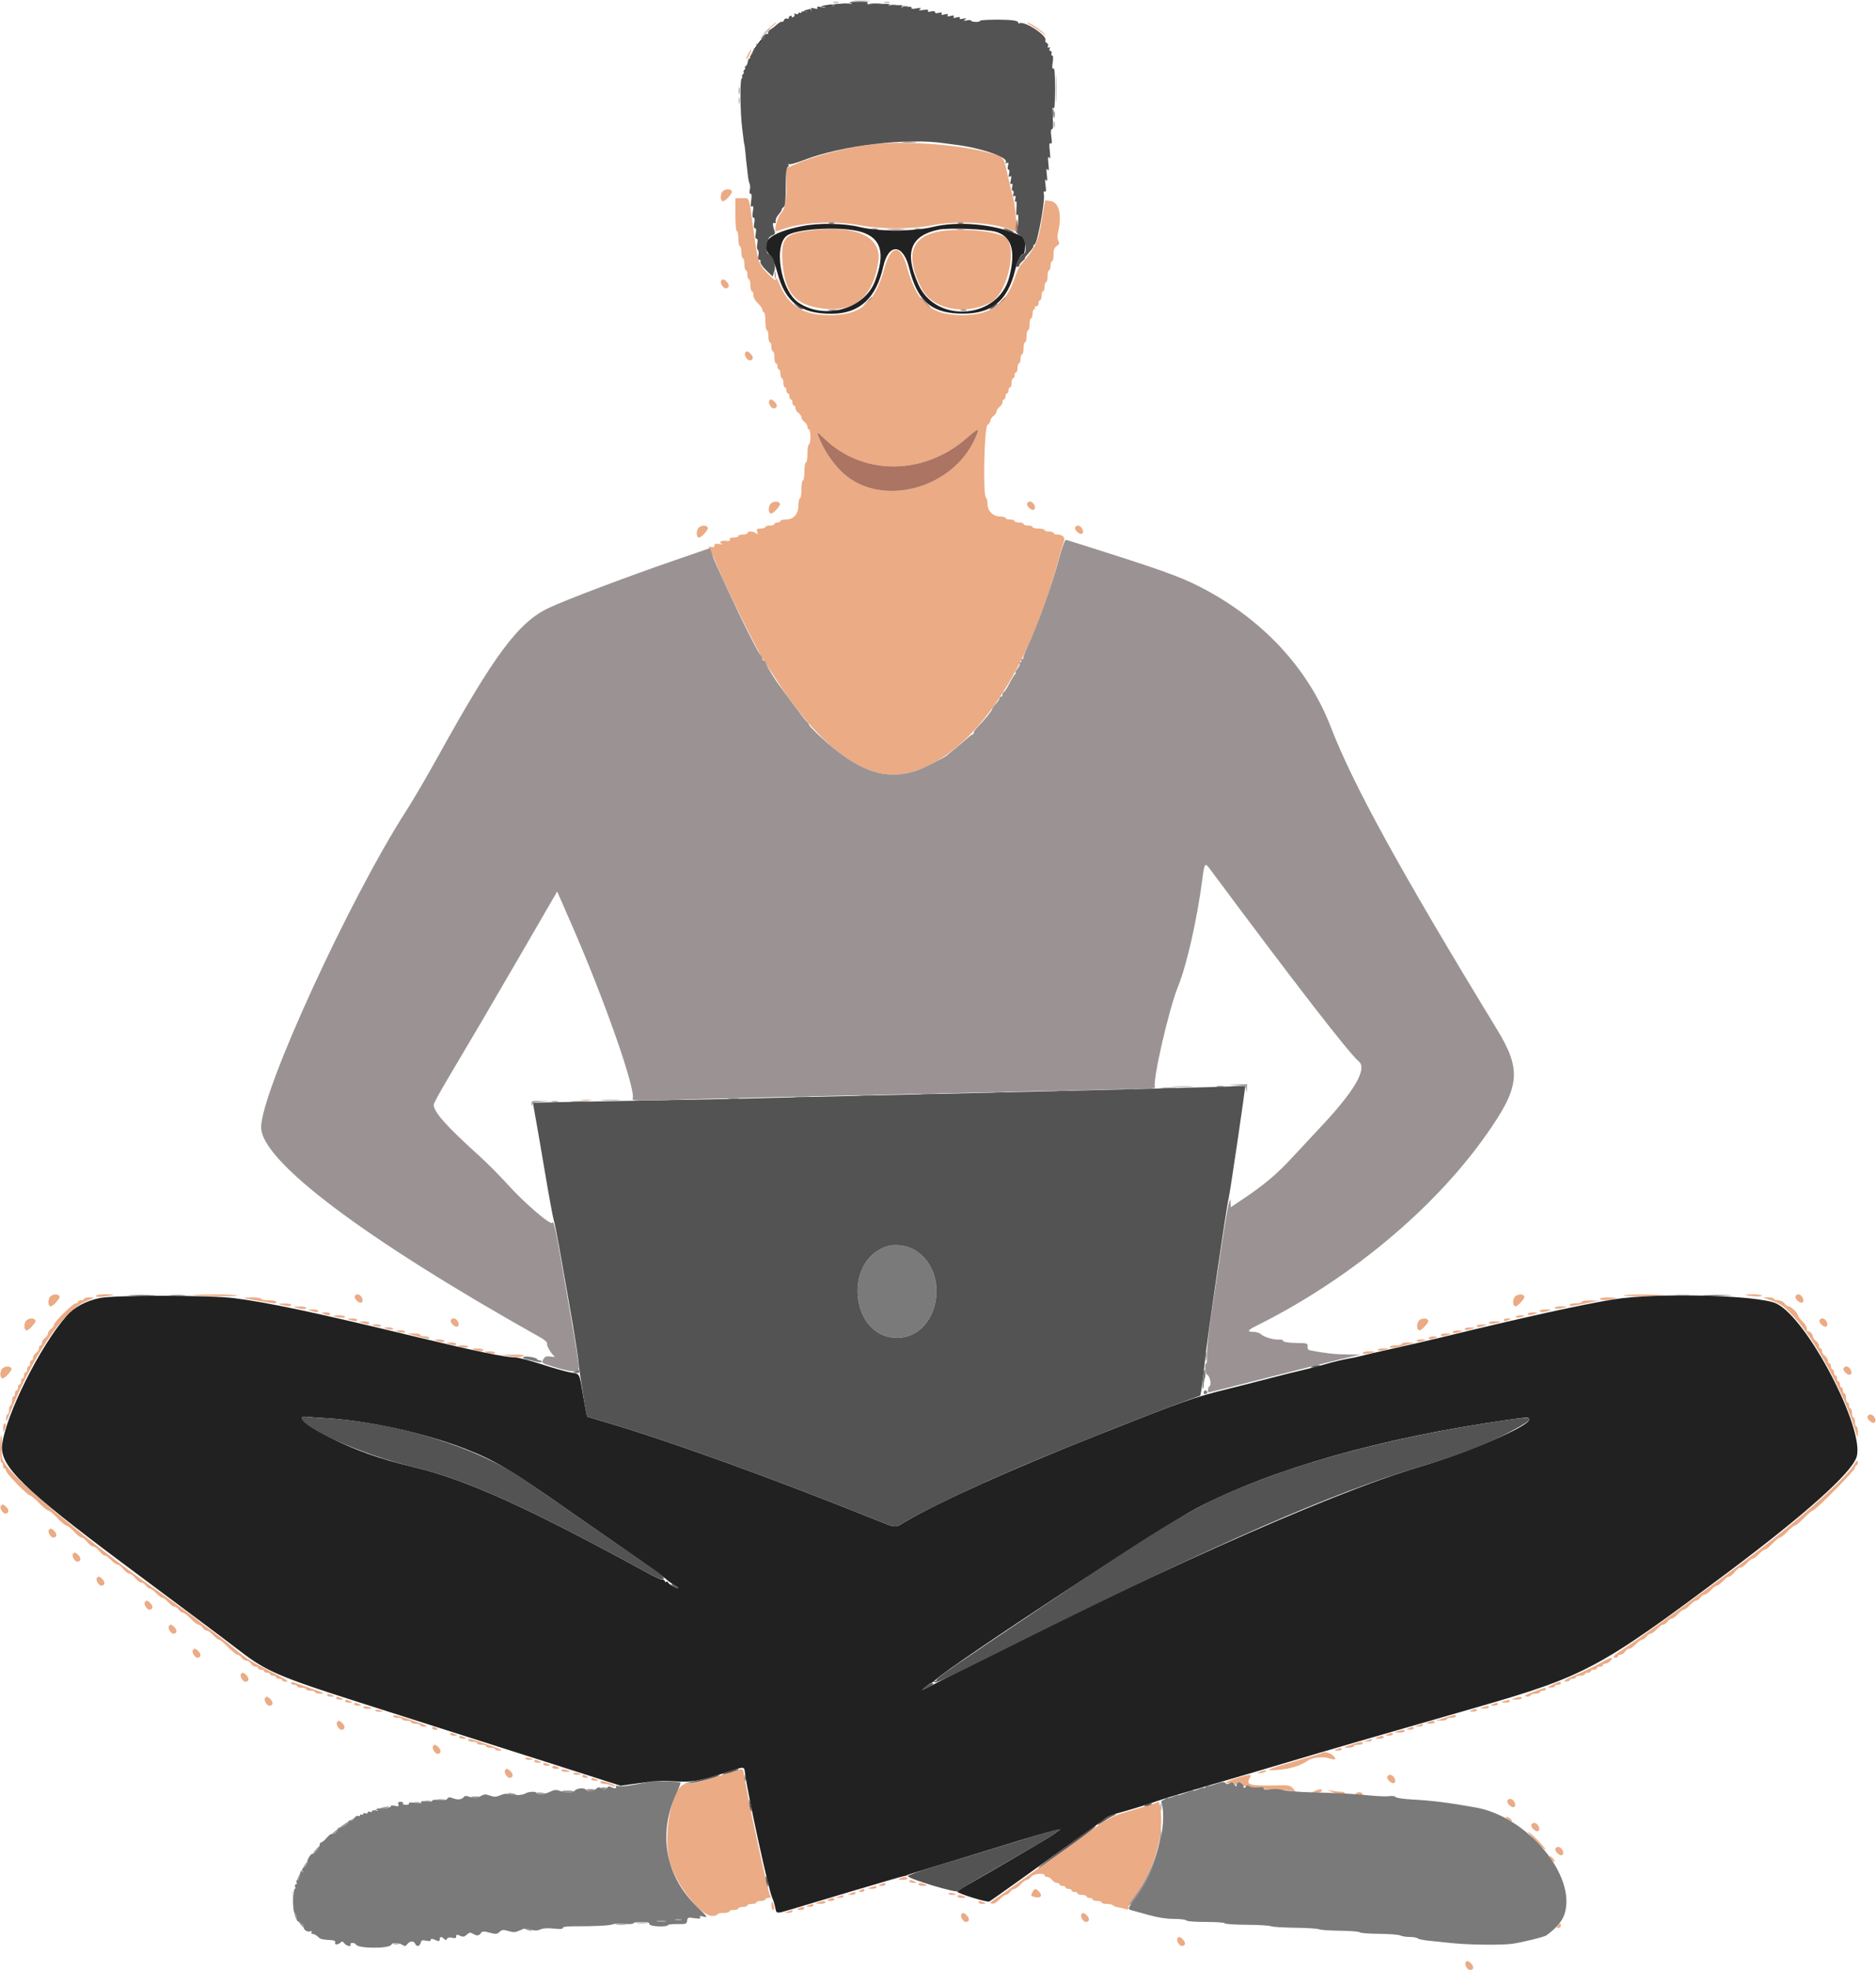 <svg id="svg" version="1.1" xmlns="http://www.w3.org/2000/svg" xmlns:xlink="http://www.w3.org/1999/xlink" width="400" height="419.84" viewBox="0, 0, 400,419.84"><g id="svgg"><path id="path0" d="M163.671 6.265 L 162.080 7.729 163.760 6.374 C 165.267 5.159,165.630 4.800,165.351 4.800 C 165.302 4.800,164.546 5.459,163.671 6.265 M220.160 5.628 C 220.952 6.079,221.956 6.761,222.390 7.144 C 223.016 7.695,223.083 7.712,222.710 7.225 C 222.176 6.527,219.568 4.798,219.057 4.804 C 218.872 4.806,219.368 5.177,220.160 5.628 M159.505 11.550 C 159.223 12.094,159.050 12.596,159.119 12.666 C 159.188 12.735,159.485 12.290,159.777 11.676 C 160.436 10.296,160.208 10.190,159.505 11.550 M186.240 30.732 C 180.497 31.428,173.674 33.181,169.461 35.044 L 167.680 35.832 167.680 39.278 C 167.680 43.076,167.382 44.554,166.409 45.590 C 165.771 46.270,164.981 49.280,165.441 49.280 C 165.572 49.280,166.310 49.056,167.080 48.783 C 171.120 47.349,178.178 47.008,183.291 48.001 C 185.612 48.452,187.897 48.640,191.040 48.640 C 194.183 48.640,196.468 48.452,198.789 48.001 C 203.902 47.008,210.960 47.349,215.000 48.783 C 215.770 49.056,216.454 49.280,216.520 49.280 C 216.897 49.280,216.547 44.238,216.031 42.220 C 215.695 40.911,215.112 38.456,214.734 36.764 C 213.951 33.258,214.086 33.383,210.000 32.341 C 203.710 30.736,192.485 29.976,186.240 30.732 M153.881 41.079 C 153.507 41.898,153.674 42.880,154.186 42.880 C 154.654 42.880,156.188 41.204,156.064 40.827 C 155.815 40.067,154.260 40.246,153.881 41.079 M156.800 45.760 C 156.800 47.893,156.926 49.280,157.120 49.280 C 157.296 49.280,157.440 50.000,157.440 50.880 C 157.440 51.760,157.584 52.480,157.760 52.480 C 157.936 52.480,158.080 53.056,158.080 53.760 C 158.080 54.464,158.224 55.040,158.400 55.040 C 158.576 55.040,158.720 55.616,158.720 56.320 C 158.720 57.024,158.864 57.600,159.040 57.600 C 159.216 57.600,159.360 58.032,159.360 58.560 C 159.360 59.088,159.504 59.520,159.680 59.520 C 159.856 59.520,160.000 60.096,160.000 60.800 C 160.000 61.504,160.144 62.080,160.320 62.080 C 160.496 62.080,160.640 62.454,160.640 62.912 C 160.640 63.423,161.010 64.089,161.600 64.640 C 162.128 65.133,162.560 65.767,162.560 66.048 C 162.560 66.330,162.704 66.560,162.880 66.560 C 163.058 66.560,163.200 67.413,163.200 68.480 C 163.200 69.547,163.342 70.400,163.520 70.400 C 163.696 70.400,163.840 70.976,163.840 71.680 C 163.840 72.384,163.984 72.960,164.160 72.960 C 164.336 72.960,164.480 73.392,164.480 73.920 C 164.480 74.448,164.624 74.880,164.800 74.880 C 164.976 74.880,165.120 75.456,165.120 76.160 C 165.120 76.864,165.264 77.440,165.440 77.440 C 165.616 77.440,165.760 77.728,165.760 78.080 C 165.760 78.432,165.904 78.720,166.080 78.720 C 166.256 78.720,166.400 79.152,166.400 79.680 C 166.400 80.208,166.544 80.640,166.720 80.640 C 166.896 80.640,167.040 81.072,167.040 81.600 C 167.040 82.128,167.184 82.560,167.360 82.560 C 167.536 82.560,167.680 82.848,167.680 83.200 C 167.680 83.552,167.824 83.840,168.000 83.840 C 168.176 83.840,168.320 84.128,168.320 84.480 C 168.320 84.832,168.464 85.120,168.640 85.120 C 168.816 85.120,168.960 85.408,168.960 85.760 C 168.960 86.112,169.104 86.400,169.280 86.400 C 169.456 86.400,169.600 86.656,169.600 86.969 C 169.600 87.283,169.888 87.746,170.240 88.000 C 170.592 88.254,170.880 88.686,170.880 88.960 C 170.880 89.234,171.168 89.666,171.520 89.920 C 171.872 90.174,172.160 90.637,172.160 90.951 C 172.160 91.264,172.304 91.520,172.480 91.520 C 172.656 91.520,172.800 92.240,172.800 93.120 C 172.800 94.000,172.656 94.720,172.480 94.720 C 172.302 94.720,172.160 95.573,172.160 96.640 C 172.160 97.707,172.018 98.560,171.840 98.560 C 171.662 98.560,171.520 99.413,171.520 100.480 C 171.520 101.547,171.378 102.400,171.200 102.400 C 171.022 102.400,170.880 103.253,170.880 104.320 C 170.880 105.387,170.738 106.240,170.560 106.240 C 170.384 106.240,170.240 106.895,170.240 107.695 C 170.240 109.569,169.211 110.720,167.535 110.720 C 166.911 110.720,166.400 110.864,166.400 111.040 C 166.400 111.216,166.112 111.360,165.760 111.360 C 165.408 111.360,165.120 111.504,165.120 111.680 C 165.120 111.856,164.688 112.000,164.160 112.000 C 163.632 112.000,163.200 112.144,163.200 112.320 C 163.200 112.496,162.758 112.640,162.218 112.640 C 161.349 112.640,161.262 112.723,161.454 113.360 C 161.632 113.947,161.595 114.006,161.252 113.680 C 160.751 113.203,159.360 113.144,159.360 113.600 C 159.360 113.776,158.928 113.920,158.400 113.920 C 157.872 113.920,157.440 114.064,157.440 114.240 C 157.440 114.416,156.993 114.560,156.446 114.560 C 155.767 114.560,155.502 114.691,155.609 114.972 C 155.724 115.271,155.471 115.348,154.684 115.256 C 153.637 115.134,153.170 115.609,154.000 115.952 C 154.220 116.042,153.932 116.036,153.360 115.938 C 152.562 115.801,152.320 115.874,152.320 116.250 C 152.320 116.590,152.115 116.686,151.649 116.565 C 151.066 116.412,151.024 116.469,151.326 116.995 C 151.518 117.328,152.335 119.184,153.142 121.120 C 155.150 125.938,161.694 139.150,162.959 140.941 C 163.091 141.128,164.227 142.864,165.485 144.800 C 175.417 160.094,185.173 166.906,193.920 164.655 C 206.752 161.351,218.636 144.699,225.292 120.696 C 226.008 118.113,226.711 115.711,226.855 115.357 C 227.183 114.549,226.569 113.920,225.454 113.920 C 225.006 113.920,224.640 113.776,224.640 113.600 C 224.640 113.424,224.208 113.280,223.680 113.280 C 223.152 113.280,222.720 113.136,222.720 112.960 C 222.720 112.784,222.144 112.640,221.440 112.640 C 220.736 112.640,220.160 112.496,220.160 112.320 C 220.160 112.144,219.728 112.000,219.200 112.000 C 218.672 112.000,218.240 111.856,218.240 111.680 C 218.240 111.504,217.808 111.360,217.280 111.360 C 216.752 111.360,216.320 111.216,216.320 111.040 C 216.320 110.864,215.888 110.720,215.360 110.720 C 214.832 110.720,214.400 110.576,214.400 110.400 C 214.400 110.224,213.889 110.080,213.265 110.080 C 211.736 110.080,210.560 108.912,210.560 107.393 C 210.560 106.780,210.416 106.189,210.240 106.080 C 209.538 105.646,209.838 91.080,210.560 90.560 C 210.912 90.306,211.200 89.874,211.200 89.600 C 211.200 89.326,211.488 88.894,211.840 88.640 C 212.192 88.386,212.480 87.954,212.480 87.680 C 212.480 87.406,212.768 86.974,213.120 86.720 C 213.472 86.466,213.760 86.003,213.760 85.689 C 213.760 85.376,213.904 85.120,214.080 85.120 C 214.256 85.120,214.400 84.832,214.400 84.480 C 214.400 84.128,214.544 83.840,214.720 83.840 C 214.896 83.840,215.040 83.552,215.040 83.200 C 215.040 82.848,215.184 82.560,215.360 82.560 C 215.536 82.560,215.680 82.128,215.680 81.600 C 215.680 81.072,215.824 80.640,216.000 80.640 C 216.176 80.640,216.320 80.352,216.320 80.000 C 216.320 79.648,216.464 79.360,216.640 79.360 C 216.816 79.360,216.960 78.928,216.960 78.400 C 216.960 77.872,217.104 77.440,217.280 77.440 C 217.456 77.440,217.600 77.008,217.600 76.480 C 217.600 75.952,217.744 75.520,217.920 75.520 C 218.096 75.520,218.240 74.944,218.240 74.240 C 218.240 73.536,218.384 72.960,218.560 72.960 C 218.736 72.960,218.880 72.384,218.880 71.680 C 218.880 70.976,219.024 70.400,219.200 70.400 C 219.376 70.400,219.520 69.824,219.520 69.120 C 219.520 68.416,219.664 67.840,219.840 67.840 C 220.016 67.840,220.160 67.408,220.160 66.880 C 220.160 66.352,220.312 65.920,220.499 65.920 C 220.685 65.920,220.749 65.776,220.640 65.600 C 220.531 65.424,220.667 65.280,220.941 65.280 C 221.227 65.280,221.440 65.006,221.440 64.640 C 221.440 64.288,221.584 64.000,221.760 64.000 C 221.936 64.000,222.080 63.568,222.080 63.040 C 222.080 62.512,222.224 62.080,222.400 62.080 C 222.576 62.080,222.720 61.648,222.720 61.120 C 222.720 60.592,222.864 60.160,223.040 60.160 C 223.216 60.160,223.360 59.584,223.360 58.880 C 223.360 58.176,223.504 57.600,223.680 57.600 C 223.856 57.600,224.000 57.168,224.000 56.640 C 224.000 56.112,224.144 55.680,224.320 55.680 C 224.496 55.680,224.640 55.050,224.640 54.279 C 224.640 53.202,224.799 52.773,225.325 52.423 C 225.888 52.050,225.949 51.852,225.666 51.323 C 225.437 50.896,225.419 50.254,225.613 49.419 C 226.481 45.677,225.799 43.048,223.905 42.827 L 222.836 42.702 222.089 47.120 C 221.308 51.743,220.916 52.555,217.473 56.676 C 217.235 56.960,216.730 58.128,216.350 59.271 C 214.394 65.149,210.796 67.454,204.072 67.136 C 198.182 66.859,195.389 64.197,193.393 56.960 C 192.026 52.006,190.021 52.059,188.605 57.087 C 186.563 64.336,183.832 66.898,177.884 67.144 C 171.639 67.402,168.237 65.484,166.214 60.566 C 165.797 59.551,165.452 58.999,165.448 59.340 C 165.441 59.886,165.322 59.847,164.450 59.020 C 161.754 56.460,161.648 56.198,160.800 50.023 C 159.616 41.402,159.893 42.240,158.225 42.240 L 156.800 42.240 156.800 45.760 M172.320 49.183 C 167.491 49.825,166.583 50.811,166.804 55.173 C 167.141 61.806,169.160 64.634,174.229 65.571 C 181.747 66.961,186.029 63.770,187.258 55.860 C 188.118 50.332,182.519 47.829,172.320 49.183 M199.084 49.588 C 194.047 51.027,193.185 54.958,196.484 61.444 C 198.749 65.898,205.670 67.323,211.189 64.471 C 214.924 62.542,217.145 51.985,214.144 50.433 C 211.301 48.963,202.916 48.492,199.084 49.588 M153.764 59.833 C 153.489 60.278,154.175 61.440,154.712 61.440 C 155.463 61.440,155.616 60.796,155.022 60.140 C 154.398 59.450,154.053 59.366,153.764 59.833 M158.884 75.193 C 158.609 75.638,159.295 76.800,159.832 76.800 C 160.583 76.800,160.736 76.156,160.142 75.500 C 159.518 74.810,159.173 74.726,158.884 75.193 M164.004 85.433 C 163.729 85.878,164.415 87.040,164.952 87.040 C 165.703 87.040,165.856 86.396,165.262 85.740 C 164.638 85.050,164.293 84.966,164.004 85.433 M207.899 93.480 C 203.103 104.224,187.992 108.228,179.854 100.912 C 177.942 99.193,176.045 96.524,174.908 93.953 C 173.975 91.842,174.045 91.780,175.616 93.326 C 183.795 101.382,196.815 101.437,206.008 93.454 C 208.789 91.039,208.988 91.042,207.899 93.480 M164.121 107.639 C 163.747 108.458,163.914 109.440,164.426 109.440 C 164.894 109.440,166.428 107.764,166.304 107.387 C 166.055 106.627,164.500 106.806,164.121 107.639 M219.020 107.232 C 218.688 107.770,220.066 109.022,220.506 108.582 C 220.764 108.324,220.762 108.046,220.498 107.554 C 220.109 106.826,219.371 106.665,219.020 107.232 M148.761 112.759 C 148.387 113.578,148.554 114.560,149.066 114.560 C 149.534 114.560,151.068 112.884,150.944 112.507 C 150.695 111.747,149.140 111.926,148.761 112.759 M229.260 112.352 C 228.928 112.890,230.306 114.142,230.746 113.702 C 231.004 113.444,231.002 113.166,230.738 112.674 C 230.349 111.946,229.611 111.785,229.260 112.352 M124.086 234.472 C 124.661 234.543,125.525 234.542,126.006 234.469 C 126.487 234.396,126.016 234.337,124.960 234.339 C 123.904 234.341,123.511 234.401,124.086 234.472 M10.521 276.599 C 10.147 277.418,10.314 278.400,10.826 278.400 C 11.294 278.400,12.828 276.724,12.704 276.347 C 12.455 275.587,10.900 275.766,10.521 276.599 M20.480 276.183 C 20.480 276.413,21.086 276.453,22.320 276.303 C 24.793 276.003,24.840 275.840,22.453 275.840 C 21.263 275.840,20.480 275.976,20.480 276.183 M41.120 276.000 C 41.878 276.260,50.560 276.367,50.560 276.116 C 50.560 275.964,48.364 275.851,45.680 275.865 C 42.996 275.879,40.944 275.940,41.120 276.000 M75.660 276.192 C 75.328 276.730,76.706 277.982,77.146 277.542 C 77.404 277.284,77.402 277.006,77.138 276.514 C 76.749 275.786,76.011 275.625,75.660 276.192 M322.841 276.599 C 322.467 277.418,322.634 278.400,323.146 278.400 C 323.614 278.400,325.148 276.724,325.024 276.347 C 324.775 275.587,323.220 275.766,322.841 276.599 M346.240 276.095 C 346.240 276.235,348.076 276.300,350.320 276.240 C 356.162 276.083,356.429 275.934,350.960 275.884 C 348.364 275.860,346.240 275.955,346.240 276.095 M372.187 275.955 C 372.526 276.248,375.680 276.420,375.680 276.145 C 375.680 275.977,374.864 275.840,373.867 275.840 C 372.869 275.840,372.113 275.892,372.187 275.955 M382.860 276.192 C 382.528 276.730,383.906 277.982,384.346 277.542 C 384.604 277.284,384.602 277.006,384.338 276.514 C 383.949 275.786,383.211 275.625,382.860 276.192 M17.920 276.800 C 17.920 276.976,17.632 277.120,17.280 277.120 C 16.928 277.120,16.640 277.264,16.640 277.440 C 16.640 277.616,16.421 277.760,16.154 277.760 C 15.563 277.760,11.520 281.741,11.520 282.323 C 11.520 282.552,11.232 282.946,10.880 283.200 C 10.528 283.454,10.240 283.886,10.240 284.160 C 10.240 284.434,9.952 284.866,9.600 285.120 C 9.248 285.374,8.960 285.837,8.960 286.151 C 8.960 286.464,8.816 286.720,8.640 286.720 C 8.464 286.720,8.320 286.976,8.320 287.289 C 8.320 287.603,8.032 288.066,7.680 288.320 C 7.328 288.574,7.040 289.037,7.040 289.351 C 7.040 289.664,6.896 289.920,6.720 289.920 C 6.544 289.920,6.400 290.208,6.400 290.560 C 6.400 290.912,6.256 291.200,6.080 291.200 C 5.904 291.200,5.760 291.488,5.760 291.840 C 5.760 292.192,5.616 292.480,5.440 292.480 C 5.264 292.480,5.120 292.768,5.120 293.120 C 5.120 293.472,4.976 293.760,4.800 293.760 C 4.624 293.760,4.480 294.048,4.480 294.400 C 4.480 294.752,4.336 295.040,4.160 295.040 C 3.984 295.040,3.840 295.328,3.840 295.680 C 3.840 296.032,3.696 296.320,3.520 296.320 C 3.344 296.320,3.200 296.608,3.200 296.960 C 3.200 297.312,3.056 297.600,2.880 297.600 C 2.704 297.600,2.560 298.032,2.560 298.560 C 2.560 299.088,2.416 299.520,2.240 299.520 C 2.064 299.520,1.920 299.952,1.920 300.480 C 1.920 301.008,1.776 301.440,1.600 301.440 C 1.424 301.440,1.287 301.836,1.296 302.320 C 1.311 303.120,1.358 303.084,1.813 301.920 C 6.727 289.343,13.438 279.326,18.276 277.347 C 20.287 276.525,20.301 276.511,19.120 276.496 C 18.460 276.487,17.920 276.624,17.920 276.800 M52.000 276.649 C 52.383 276.792,58.103 277.760,58.560 277.760 C 58.736 277.760,58.880 277.616,58.880 277.440 C 58.880 277.264,58.160 277.120,57.280 277.120 C 56.400 277.120,55.680 276.976,55.680 276.800 C 55.680 276.618,54.817 276.491,53.680 276.505 C 52.580 276.519,51.824 276.584,52.000 276.649 M341.120 276.800 C 341.120 277.164,342.730 277.164,344.160 276.800 C 344.924 276.606,344.712 276.548,343.120 276.518 C 341.975 276.496,341.120 276.617,341.120 276.800 M377.451 277.083 C 379.877 277.957,380.208 278.188,382.396 280.527 C 386.925 285.368,393.105 296.671,395.404 304.320 C 396.098 306.629,396.126 306.669,396.143 305.360 C 396.152 304.612,396.016 304.000,395.840 304.000 C 395.664 304.000,395.520 303.568,395.520 303.040 C 395.520 302.512,395.376 302.080,395.200 302.080 C 395.024 302.080,394.880 301.648,394.880 301.120 C 394.880 300.592,394.736 300.160,394.560 300.160 C 394.384 300.160,394.240 299.872,394.240 299.520 C 394.240 299.168,394.096 298.880,393.920 298.880 C 393.744 298.880,393.600 298.448,393.600 297.920 C 393.600 297.392,393.456 296.960,393.280 296.960 C 393.104 296.960,392.960 296.672,392.960 296.320 C 392.960 295.968,392.816 295.680,392.640 295.680 C 392.464 295.680,392.320 295.392,392.320 295.040 C 392.320 294.688,392.176 294.400,392.000 294.400 C 391.824 294.400,391.680 294.112,391.680 293.760 C 391.680 293.408,391.536 293.120,391.360 293.120 C 391.184 293.120,391.040 292.832,391.040 292.480 C 391.040 292.128,390.896 291.840,390.720 291.840 C 390.544 291.840,390.400 291.552,390.400 291.200 C 390.400 290.848,390.256 290.560,390.080 290.560 C 389.904 290.560,389.760 290.304,389.760 289.991 C 389.760 289.677,389.472 289.214,389.120 288.960 C 388.768 288.706,388.480 288.243,388.480 287.929 C 388.480 287.616,388.336 287.360,388.160 287.360 C 387.984 287.360,387.840 287.104,387.840 286.791 C 387.840 286.477,387.552 286.014,387.200 285.760 C 386.848 285.506,386.560 285.104,386.560 284.866 C 386.560 284.325,385.745 283.482,385.478 283.749 C 385.369 283.858,385.280 283.620,385.280 283.222 C 385.280 282.823,384.848 282.093,384.320 281.600 C 383.792 281.107,383.360 280.538,383.360 280.337 C 383.360 279.833,381.885 278.400,381.365 278.400 C 381.132 278.400,380.734 278.112,380.480 277.760 C 380.209 277.384,379.652 277.120,379.129 277.120 C 378.640 277.120,378.240 276.976,378.240 276.800 C 378.240 276.624,377.700 276.485,377.040 276.492 L 375.840 276.503 377.451 277.083 M337.280 277.440 C 337.280 277.616,336.704 277.760,336.000 277.760 C 335.296 277.760,334.720 277.904,334.720 278.080 C 334.720 278.474,334.589 278.486,338.080 277.777 L 340.960 277.192 339.120 277.156 C 338.083 277.136,337.280 277.260,337.280 277.440 M60.000 278.080 C 61.415 278.440,62.080 278.440,62.080 278.080 C 62.080 277.904,61.396 277.777,60.560 277.798 C 59.203 277.832,59.143 277.862,60.000 278.080 M63.200 278.720 C 64.615 279.080,65.280 279.080,65.280 278.720 C 65.280 278.544,64.596 278.417,63.760 278.438 C 62.403 278.472,62.343 278.502,63.200 278.720 M331.520 278.735 C 331.520 278.946,331.960 278.989,332.720 278.852 C 334.381 278.552,334.425 278.400,332.853 278.400 C 332.120 278.400,331.520 278.551,331.520 278.735 M66.240 279.360 C 67.384 279.726,67.840 279.726,67.840 279.360 C 67.840 279.184,67.300 279.054,66.640 279.072 C 65.569 279.100,65.526 279.131,66.240 279.360 M328.320 279.360 C 328.320 279.729,329.088 279.729,330.240 279.360 C 330.920 279.142,330.835 279.099,329.680 279.072 C 328.932 279.054,328.320 279.184,328.320 279.360 M68.960 280.000 C 69.844 280.380,70.400 280.380,70.400 280.000 C 70.400 279.824,69.932 279.690,69.360 279.702 C 68.488 279.721,68.424 279.770,68.960 280.000 M325.760 280.000 C 325.760 280.366,326.216 280.366,327.360 280.000 C 328.074 279.771,328.031 279.740,326.960 279.712 C 326.300 279.694,325.760 279.824,325.760 280.000 M71.067 280.438 C 71.444 280.770,73.600 280.955,73.600 280.655 C 73.600 280.471,73.000 280.320,72.267 280.320 C 71.533 280.320,70.993 280.373,71.067 280.438 M323.200 280.646 C 323.200 280.840,323.558 280.886,324.080 280.761 C 325.336 280.460,325.379 280.320,324.213 280.320 C 323.656 280.320,323.200 280.467,323.200 280.646 M5.401 281.719 C 5.027 282.538,5.194 283.520,5.706 283.520 C 6.174 283.520,7.708 281.844,7.584 281.467 C 7.335 280.707,5.780 280.886,5.401 281.719 M74.560 281.280 C 75.704 281.646,76.160 281.646,76.160 281.280 C 76.160 281.104,75.620 280.974,74.960 280.992 C 73.889 281.020,73.846 281.051,74.560 281.280 M96.140 281.312 C 95.808 281.850,97.186 283.102,97.626 282.662 C 97.884 282.404,97.882 282.126,97.618 281.634 C 97.229 280.906,96.491 280.745,96.140 281.312 M302.361 281.719 C 301.987 282.538,302.154 283.520,302.666 283.520 C 303.134 283.520,304.668 281.844,304.544 281.467 C 304.295 280.707,302.740 280.886,302.361 281.719 M320.640 281.280 C 320.640 281.656,320.886 281.656,321.760 281.280 C 322.327 281.036,322.300 281.002,321.520 280.982 C 321.036 280.970,320.640 281.104,320.640 281.280 M387.980 281.312 C 387.648 281.850,389.026 283.102,389.466 282.662 C 389.724 282.404,389.722 282.126,389.458 281.634 C 389.069 280.906,388.331 280.745,387.980 281.312 M77.120 281.920 C 78.264 282.286,78.720 282.286,78.720 281.920 C 78.720 281.744,78.180 281.614,77.520 281.632 C 76.449 281.660,76.406 281.691,77.120 281.920 M317.440 281.935 C 317.440 282.146,317.880 282.189,318.640 282.052 C 320.301 281.752,320.345 281.600,318.773 281.600 C 318.040 281.600,317.440 281.751,317.440 281.935 M79.387 282.355 C 79.769 282.685,81.280 282.853,81.280 282.566 C 81.280 282.387,80.824 282.240,80.267 282.240 C 79.709 282.240,79.313 282.292,79.387 282.355 M314.880 282.560 C 314.880 282.926,315.336 282.926,316.480 282.560 C 317.194 282.331,317.151 282.300,316.080 282.272 C 315.420 282.254,314.880 282.384,314.880 282.560 M81.947 282.995 C 82.329 283.325,83.840 283.493,83.840 283.206 C 83.840 283.027,83.384 282.880,82.827 282.880 C 82.269 282.880,81.873 282.932,81.947 282.995 M312.320 283.200 C 312.320 283.566,312.776 283.566,313.920 283.200 C 314.634 282.971,314.591 282.940,313.520 282.912 C 312.860 282.894,312.320 283.024,312.320 283.200 M84.507 283.635 C 84.889 283.965,86.400 284.133,86.400 283.846 C 86.400 283.667,85.944 283.520,85.387 283.520 C 84.829 283.520,84.433 283.572,84.507 283.635 M309.760 283.840 C 309.760 284.206,310.216 284.206,311.360 283.840 C 312.074 283.611,312.031 283.580,310.960 283.552 C 310.300 283.534,309.760 283.664,309.760 283.840 M88.320 284.614 C 91.156 285.397,91.520 285.455,91.520 285.126 C 91.520 284.947,91.088 284.800,90.560 284.800 C 90.032 284.800,89.600 284.656,89.600 284.480 C 89.600 284.304,88.988 284.173,88.240 284.189 L 86.880 284.217 88.320 284.614 M307.200 284.480 C 307.200 284.846,307.656 284.846,308.800 284.480 C 309.514 284.251,309.471 284.220,308.400 284.192 C 307.740 284.174,307.200 284.304,307.200 284.480 M304.640 285.120 C 304.640 285.500,305.196 285.500,306.080 285.120 C 306.616 284.890,306.552 284.841,305.680 284.822 C 305.108 284.810,304.640 284.944,304.640 285.120 M93.120 285.760 C 94.264 286.126,94.720 286.126,94.720 285.760 C 94.720 285.584,94.180 285.454,93.520 285.472 C 92.449 285.500,92.406 285.531,93.120 285.760 M302.080 285.766 C 302.080 285.960,302.438 286.006,302.960 285.881 C 304.216 285.580,304.259 285.440,303.093 285.440 C 302.536 285.440,302.080 285.587,302.080 285.766 M95.680 286.400 C 96.824 286.766,97.280 286.766,97.280 286.400 C 97.280 286.224,96.740 286.094,96.080 286.112 C 95.009 286.140,94.966 286.171,95.680 286.400 M298.880 286.400 C 298.880 286.576,298.304 286.720,297.600 286.720 C 296.896 286.720,296.320 286.871,296.320 287.055 C 296.320 287.415,297.574 287.247,300.116 286.546 L 301.600 286.137 300.240 286.109 C 299.492 286.093,298.880 286.224,298.880 286.400 M97.627 286.834 C 97.987 287.142,99.840 287.308,99.840 287.032 C 99.840 286.860,99.312 286.720,98.667 286.720 C 98.021 286.720,97.553 286.771,97.627 286.834 M101.120 287.680 C 102.272 288.049,103.040 288.049,103.040 287.680 C 103.040 287.504,102.428 287.374,101.680 287.392 C 100.525 287.419,100.440 287.462,101.120 287.680 M293.760 287.672 C 293.760 287.851,294.202 287.900,294.800 287.786 C 296.258 287.508,296.305 287.360,294.933 287.360 C 294.288 287.360,293.760 287.500,293.760 287.672 M103.387 288.114 C 103.747 288.422,105.600 288.588,105.600 288.312 C 105.600 288.140,105.072 288.000,104.427 288.000 C 103.781 288.000,103.313 288.051,103.387 288.114 M290.560 288.335 C 290.560 288.546,291.000 288.589,291.760 288.452 C 293.421 288.152,293.465 288.000,291.893 288.000 C 291.160 288.000,290.560 288.151,290.560 288.335 M108.727 289.050 C 110.126 289.274,110.951 289.267,111.447 289.027 C 112.012 288.755,111.597 288.688,109.440 288.706 L 106.720 288.729 108.727 289.050 M0.281 291.959 C -0.093 292.778,0.074 293.760,0.586 293.760 C 1.054 293.760,2.588 292.084,2.464 291.707 C 2.215 290.947,0.660 291.126,0.281 291.959 M393.100 291.552 C 392.768 292.090,394.146 293.342,394.586 292.902 C 394.844 292.644,394.842 292.366,394.578 291.874 C 394.189 291.146,393.451 290.985,393.100 291.552 M398.220 301.792 C 397.888 302.330,399.266 303.582,399.706 303.142 C 399.964 302.884,399.962 302.606,399.698 302.114 C 399.309 301.386,398.571 301.225,398.220 301.792 M0.662 304.400 C 0.681 305.272,0.730 305.336,0.960 304.800 C 1.340 303.916,1.340 303.360,0.960 303.360 C 0.784 303.360,0.650 303.828,0.662 304.400 M0.000 308.800 C 0.000 310.507,0.130 311.680,0.320 311.680 C 0.496 311.680,0.640 311.968,0.640 312.320 C 0.640 312.672,0.784 312.960,0.960 312.960 C 1.136 312.960,1.280 313.178,1.280 313.445 C 1.280 313.993,5.882 318.720,6.416 318.720 C 6.606 318.720,7.463 319.440,8.320 320.320 C 9.177 321.200,10.072 321.920,10.309 321.920 C 10.546 321.920,11.409 322.640,12.227 323.520 C 13.045 324.400,13.911 325.120,14.150 325.120 C 14.390 325.120,15.116 325.696,15.763 326.400 C 16.411 327.104,17.144 327.680,17.394 327.680 C 17.644 327.680,18.188 328.111,18.604 328.637 C 19.020 329.163,19.596 329.595,19.884 329.597 C 20.172 329.599,20.748 330.031,21.164 330.557 C 21.580 331.083,22.114 331.515,22.352 331.517 C 22.589 331.519,23.187 331.952,23.680 332.480 C 24.173 333.008,24.791 333.440,25.052 333.440 C 25.314 333.440,25.868 333.871,26.284 334.397 C 26.700 334.923,27.276 335.355,27.564 335.357 C 27.852 335.359,28.428 335.791,28.844 336.317 C 29.260 336.843,29.851 337.275,30.157 337.277 C 30.464 337.279,30.894 337.568,31.114 337.920 C 31.334 338.272,31.710 338.560,31.949 338.560 C 32.188 338.560,32.787 338.992,33.280 339.520 C 33.773 340.048,34.349 340.480,34.560 340.480 C 34.771 340.480,35.347 340.912,35.840 341.440 C 36.333 341.968,36.935 342.400,37.178 342.400 C 37.420 342.400,37.826 342.688,38.080 343.040 C 38.334 343.392,38.737 343.680,38.976 343.680 C 39.215 343.680,39.964 344.256,40.640 344.960 C 41.316 345.664,42.065 346.240,42.304 346.240 C 42.543 346.240,42.946 346.528,43.200 346.880 C 43.454 347.232,43.860 347.520,44.102 347.520 C 44.345 347.520,44.947 347.952,45.440 348.480 C 45.933 349.008,46.504 349.440,46.709 349.440 C 46.914 349.440,47.783 350.160,48.640 351.040 C 49.497 351.920,50.392 352.640,50.629 352.640 C 50.865 352.640,51.266 352.928,51.520 353.280 C 51.774 353.632,52.236 353.920,52.548 353.920 C 52.860 353.920,53.294 354.208,53.514 354.560 C 53.734 354.912,54.167 355.200,54.477 355.200 C 54.787 355.200,55.040 355.344,55.040 355.520 C 55.040 355.696,55.328 355.840,55.680 355.840 C 56.032 355.840,56.320 355.984,56.320 356.160 C 56.320 356.336,56.608 356.480,56.960 356.480 C 57.312 356.480,57.600 356.624,57.600 356.800 C 57.600 356.976,57.888 357.120,58.240 357.120 C 58.592 357.120,58.880 357.264,58.880 357.440 C 58.880 357.616,59.168 357.760,59.520 357.760 C 59.872 357.760,60.160 357.904,60.160 358.080 C 60.160 358.256,60.556 358.397,61.040 358.393 C 61.697 358.387,61.069 357.954,58.560 356.681 C 53.292 354.010,52.632 353.594,49.600 351.035 C 48.169 349.828,45.745 347.967,43.680 346.491 C 43.504 346.365,42.856 345.852,42.240 345.351 C 41.624 344.850,39.968 343.623,38.560 342.623 C 37.152 341.623,35.825 340.659,35.612 340.481 C 35.398 340.302,34.750 339.833,34.172 339.438 C 23.347 332.046,6.070 317.967,2.178 313.368 C 0.353 311.212,0.202 310.761,0.378 307.992 C 0.451 306.852,0.396 305.920,0.255 305.920 C 0.115 305.920,0.000 307.216,0.000 308.800 M395.405 312.006 C 393.833 314.679,386.099 321.712,376.187 329.481 C 370.214 334.163,350.184 348.810,346.341 351.307 C 344.035 352.805,343.586 353.280,344.480 353.280 C 344.744 353.280,344.960 353.136,344.960 352.960 C 344.960 352.784,345.213 352.640,345.523 352.640 C 345.833 352.640,346.266 352.352,346.486 352.000 C 346.706 351.648,347.114 351.360,347.394 351.360 C 347.674 351.360,348.307 350.928,348.800 350.400 C 349.293 349.872,349.895 349.440,350.138 349.440 C 350.380 349.440,350.786 349.152,351.040 348.800 C 351.294 348.448,351.700 348.160,351.942 348.160 C 352.185 348.160,352.787 347.728,353.280 347.200 C 353.773 346.672,354.375 346.240,354.618 346.240 C 354.860 346.240,355.266 345.952,355.520 345.600 C 355.774 345.248,356.180 344.960,356.422 344.960 C 356.665 344.960,357.267 344.528,357.760 344.000 C 358.253 343.472,358.829 343.040,359.040 343.040 C 359.251 343.040,359.827 342.608,360.320 342.080 C 360.813 341.552,361.415 341.120,361.658 341.120 C 361.900 341.120,362.306 340.832,362.560 340.480 C 362.814 340.128,363.220 339.840,363.462 339.840 C 363.705 339.840,364.307 339.408,364.800 338.880 C 365.293 338.352,365.869 337.920,366.080 337.920 C 366.291 337.920,366.867 337.488,367.360 336.960 C 367.853 336.432,368.451 335.999,368.688 335.997 C 368.926 335.995,369.460 335.563,369.876 335.037 C 370.292 334.511,370.846 334.080,371.108 334.080 C 371.369 334.080,371.987 333.648,372.480 333.120 C 372.973 332.592,373.549 332.160,373.760 332.160 C 373.971 332.160,374.547 331.728,375.040 331.200 C 375.533 330.672,376.106 330.240,376.313 330.240 C 376.521 330.240,377.244 329.664,377.920 328.960 C 378.596 328.256,379.316 327.680,379.520 327.680 C 379.724 327.680,380.444 327.104,381.120 326.400 C 381.796 325.696,382.514 325.120,382.716 325.120 C 382.917 325.120,383.783 324.400,384.640 323.520 C 385.497 322.640,386.353 321.920,386.542 321.920 C 387.061 321.920,395.520 313.355,395.520 312.830 C 395.520 312.579,395.680 312.320,395.877 312.254 C 396.073 312.189,396.181 311.879,396.117 311.565 C 396.024 311.110,395.879 311.200,395.405 312.006 M0.164 320.953 C -0.111 321.398,0.575 322.560,1.112 322.560 C 1.863 322.560,2.016 321.916,1.422 321.260 C 0.798 320.570,0.453 320.486,0.164 320.953 M10.404 326.073 C 10.129 326.518,10.815 327.680,11.352 327.680 C 12.103 327.680,12.256 327.036,11.662 326.380 C 11.038 325.690,10.693 325.606,10.404 326.073 M15.524 331.193 C 15.249 331.638,15.935 332.800,16.472 332.800 C 17.223 332.800,17.376 332.156,16.782 331.500 C 16.158 330.810,15.813 330.726,15.524 331.193 M20.644 336.313 C 20.369 336.758,21.055 337.920,21.592 337.920 C 22.343 337.920,22.496 337.276,21.902 336.620 C 21.278 335.930,20.933 335.846,20.644 336.313 M30.884 341.433 C 30.609 341.878,31.295 343.040,31.832 343.040 C 32.583 343.040,32.736 342.396,32.142 341.740 C 31.518 341.050,31.173 340.966,30.884 341.433 M36.004 346.553 C 35.729 346.998,36.415 348.160,36.952 348.160 C 37.703 348.160,37.856 347.516,37.262 346.860 C 36.638 346.170,36.293 346.086,36.004 346.553 M41.124 351.673 C 40.849 352.118,41.535 353.280,42.072 353.280 C 42.823 353.280,42.976 352.636,42.382 351.980 C 41.758 351.290,41.413 351.206,41.124 351.673 M341.280 354.405 C 340.224 355.013,337.922 356.124,336.165 356.875 C 333.762 357.902,333.165 358.268,333.755 358.351 C 334.186 358.413,334.592 358.305,334.656 358.111 C 334.721 357.918,335.049 357.760,335.387 357.760 C 335.724 357.760,336.000 357.616,336.000 357.440 C 336.000 357.264,336.432 357.120,336.960 357.120 C 337.488 357.120,337.920 356.976,337.920 356.800 C 337.920 356.624,338.208 356.480,338.560 356.480 C 338.912 356.480,339.200 356.336,339.200 356.160 C 339.200 355.984,339.488 355.840,339.840 355.840 C 340.192 355.840,340.480 355.696,340.480 355.520 C 340.480 355.344,340.768 355.200,341.120 355.200 C 341.472 355.200,341.760 355.056,341.760 354.880 C 341.760 354.704,341.986 354.560,342.263 354.560 C 342.748 354.560,343.680 353.838,343.680 353.463 C 343.680 353.113,343.189 353.306,341.280 354.405 M51.364 356.793 C 51.089 357.238,51.775 358.400,52.312 358.400 C 53.063 358.400,53.216 357.756,52.622 357.100 C 51.998 356.410,51.653 356.326,51.364 356.793 M62.080 358.686 C 62.080 358.881,62.368 359.040,62.720 359.040 C 63.072 359.040,63.360 359.184,63.360 359.360 C 63.360 359.536,63.792 359.680,64.320 359.680 C 64.848 359.680,65.280 359.824,65.280 360.000 C 65.280 360.176,65.712 360.320,66.240 360.320 C 66.768 360.320,67.200 360.464,67.200 360.640 C 67.200 360.816,67.740 360.958,68.400 360.955 C 69.401 360.950,69.069 360.769,66.400 359.862 C 64.640 359.265,62.948 358.676,62.640 358.554 C 62.310 358.423,62.080 358.477,62.080 358.686 M331.040 359.022 C 329.831 359.595,329.809 359.630,330.640 359.654 C 331.124 359.668,331.520 359.536,331.520 359.360 C 331.520 359.184,331.808 359.040,332.160 359.040 C 332.512 359.040,332.800 358.896,332.800 358.720 C 332.800 358.276,332.513 358.325,331.040 359.022 M326.880 360.585 C 325.142 361.248,324.817 361.465,325.430 361.551 C 325.864 361.613,326.272 361.505,326.336 361.311 C 326.401 361.118,326.873 360.960,327.387 360.960 C 327.900 360.960,328.320 360.816,328.320 360.640 C 328.320 360.464,328.608 360.320,328.960 360.320 C 329.312 360.320,329.600 360.176,329.600 360.000 C 329.600 359.569,329.463 359.599,326.880 360.585 M69.760 361.280 C 69.760 361.456,70.156 361.590,70.640 361.578 C 71.420 361.558,71.447 361.524,70.880 361.280 C 70.006 360.904,69.760 360.904,69.760 361.280 M56.484 361.913 C 56.209 362.358,56.895 363.520,57.432 363.520 C 58.183 363.520,58.336 362.876,57.742 362.220 C 57.118 361.530,56.773 361.446,56.484 361.913 M71.680 361.920 C 71.680 362.096,72.076 362.230,72.560 362.218 C 73.340 362.198,73.367 362.164,72.800 361.920 C 71.926 361.544,71.680 361.544,71.680 361.920 M322.880 361.920 C 322.166 362.149,322.209 362.180,323.280 362.208 C 323.940 362.226,324.480 362.096,324.480 361.920 C 324.480 361.554,324.024 361.554,322.880 361.920 M73.600 362.560 C 73.600 362.736,73.996 362.870,74.480 362.858 C 75.260 362.838,75.287 362.804,74.720 362.560 C 73.846 362.184,73.600 362.184,73.600 362.560 M320.640 362.560 C 319.882 362.803,319.895 362.818,320.880 362.848 C 321.452 362.866,321.920 362.736,321.920 362.560 C 321.920 362.198,321.769 362.198,320.640 362.560 M75.520 363.200 C 75.520 363.376,75.916 363.510,76.400 363.498 C 77.180 363.478,77.207 363.444,76.640 363.200 C 75.766 362.824,75.520 362.824,75.520 363.200 M318.240 363.200 C 317.673 363.444,317.700 363.478,318.480 363.498 C 318.964 363.510,319.360 363.376,319.360 363.200 C 319.360 362.824,319.114 362.824,318.240 363.200 M77.440 363.834 C 77.440 364.013,77.896 364.160,78.453 364.160 C 79.619 364.160,79.576 364.020,78.320 363.719 C 77.798 363.594,77.440 363.640,77.440 363.834 M316.160 363.840 C 315.402 364.083,315.415 364.098,316.400 364.128 C 316.972 364.146,317.440 364.016,317.440 363.840 C 317.440 363.478,317.289 363.478,316.160 363.840 M80.000 364.524 C 80.000 364.676,80.360 364.800,80.800 364.800 C 81.240 364.800,81.600 364.745,81.600 364.677 C 81.600 364.610,81.240 364.486,80.800 364.402 C 80.360 364.318,80.000 364.373,80.000 364.524 M313.760 364.480 C 313.193 364.724,313.220 364.758,314.000 364.778 C 314.484 364.790,314.880 364.656,314.880 364.480 C 314.880 364.104,314.634 364.104,313.760 364.480 M83.840 365.754 C 83.840 365.933,84.272 366.080,84.800 366.080 C 85.328 366.080,85.760 366.224,85.760 366.400 C 85.760 366.576,86.192 366.720,86.720 366.720 C 87.248 366.720,87.680 366.864,87.680 367.040 C 87.680 367.216,88.112 367.360,88.640 367.360 C 89.168 367.360,89.600 367.504,89.600 367.680 C 89.600 367.856,90.068 367.989,90.640 367.976 C 91.439 367.957,90.977 367.710,88.640 366.908 C 84.705 365.557,83.840 365.349,83.840 365.754 M308.960 365.813 C 308.432 365.988,307.568 366.249,307.040 366.393 L 306.080 366.654 307.280 366.687 C 307.940 366.705,308.480 366.576,308.480 366.400 C 308.480 366.224,308.912 366.080,309.440 366.080 C 309.968 366.080,310.400 365.936,310.400 365.760 C 310.400 365.384,310.238 365.390,308.960 365.813 M71.844 367.033 C 71.569 367.478,72.255 368.640,72.792 368.640 C 73.543 368.640,73.696 367.996,73.102 367.340 C 72.478 366.650,72.133 366.566,71.844 367.033 M304.480 367.040 C 303.944 367.270,304.008 367.319,304.880 367.338 C 305.452 367.350,305.920 367.216,305.920 367.040 C 305.920 366.660,305.364 366.660,304.480 367.040 M302.400 367.680 L 301.600 367.936 302.480 367.968 C 302.964 367.986,303.360 367.856,303.360 367.680 C 303.360 367.504,303.324 367.374,303.280 367.392 C 303.236 367.409,302.840 367.539,302.400 367.680 M92.160 368.320 C 92.160 368.496,92.484 368.638,92.880 368.635 C 93.462 368.631,93.508 368.571,93.120 368.320 C 92.500 367.919,92.160 367.919,92.160 368.320 M300.320 368.320 C 299.753 368.564,299.780 368.598,300.560 368.618 C 301.044 368.630,301.440 368.496,301.440 368.320 C 301.440 367.944,301.194 367.944,300.320 368.320 M297.920 368.960 C 297.206 369.189,297.249 369.220,298.320 369.248 C 298.980 369.266,299.520 369.136,299.520 368.960 C 299.520 368.594,299.064 368.594,297.920 368.960 M96.000 369.600 C 96.000 369.776,96.396 369.910,96.880 369.898 C 97.660 369.878,97.687 369.844,97.120 369.600 C 96.246 369.224,96.000 369.224,96.000 369.600 M295.840 369.600 C 295.273 369.844,295.300 369.878,296.080 369.898 C 296.564 369.910,296.960 369.776,296.960 369.600 C 296.960 369.224,296.714 369.224,295.840 369.600 M97.920 370.240 C 97.920 370.416,98.316 370.550,98.800 370.538 C 99.580 370.518,99.607 370.484,99.040 370.240 C 98.166 369.864,97.920 369.864,97.920 370.240 M293.600 370.240 C 293.064 370.470,293.128 370.519,294.000 370.538 C 294.572 370.550,295.040 370.416,295.040 370.240 C 295.040 369.860,294.484 369.860,293.600 370.240 M99.840 370.880 C 99.840 371.056,100.272 371.200,100.800 371.200 C 101.328 371.200,101.760 371.344,101.760 371.520 C 101.760 371.696,102.192 371.840,102.720 371.840 C 103.248 371.840,103.680 371.984,103.680 372.160 C 103.680 372.336,104.112 372.480,104.640 372.480 C 105.168 372.480,105.600 372.624,105.600 372.800 C 105.600 372.976,106.068 373.109,106.640 373.096 C 107.405 373.078,106.710 372.739,104.011 371.816 C 100.010 370.447,99.840 370.408,99.840 370.880 M291.520 370.880 L 290.720 371.136 291.600 371.168 C 292.084 371.186,292.480 371.056,292.480 370.880 C 292.480 370.704,292.444 370.574,292.400 370.592 C 292.356 370.609,291.960 370.739,291.520 370.880 M288.000 371.853 C 286.246 372.439,286.244 372.441,287.440 372.460 C 288.100 372.471,288.640 372.336,288.640 372.160 C 288.640 371.984,289.072 371.840,289.600 371.840 C 290.128 371.840,290.560 371.696,290.560 371.520 C 290.560 371.094,290.094 371.154,288.000 371.853 M92.324 372.153 C 92.049 372.598,92.735 373.760,93.272 373.760 C 94.023 373.760,94.176 373.116,93.582 372.460 C 92.958 371.770,92.613 371.686,92.324 372.153 M284.960 372.800 C 284.393 373.044,284.420 373.078,285.200 373.098 C 285.684 373.110,286.080 372.976,286.080 372.800 C 286.080 372.424,285.834 372.424,284.960 372.800 M281.888 373.578 C 281.812 373.655,279.252 374.439,276.199 375.321 C 269.888 377.145,269.323 377.430,272.480 377.198 C 274.963 377.015,277.421 376.270,278.729 375.302 C 279.771 374.532,282.003 374.272,283.454 374.751 C 284.810 375.199,285.116 374.909,284.162 374.082 C 283.494 373.502,282.242 373.225,281.888 373.578 M112.000 374.764 C 112.000 374.916,112.360 375.040,112.800 375.040 C 113.240 375.040,113.600 374.985,113.600 374.917 C 113.600 374.850,113.240 374.726,112.800 374.642 C 112.360 374.558,112.000 374.613,112.000 374.764 M113.920 375.360 C 113.920 375.536,114.316 375.670,114.800 375.658 C 115.580 375.638,115.607 375.604,115.040 375.360 C 114.166 374.984,113.920 374.984,113.920 375.360 M115.840 376.000 C 115.840 376.176,116.236 376.310,116.720 376.298 C 117.500 376.278,117.527 376.244,116.960 376.000 C 116.086 375.624,115.840 375.624,115.840 376.000 M117.760 376.640 C 117.760 376.816,118.156 376.958,118.640 376.955 C 119.326 376.951,119.414 376.882,119.040 376.640 C 118.414 376.235,117.760 376.235,117.760 376.640 M107.684 377.273 C 107.409 377.718,108.095 378.880,108.632 378.880 C 109.383 378.880,109.536 378.236,108.942 377.580 C 108.318 376.890,107.973 376.806,107.684 377.273 M119.680 377.274 C 119.680 377.453,120.136 377.600,120.693 377.600 C 121.859 377.600,121.816 377.460,120.560 377.159 C 120.038 377.034,119.680 377.080,119.680 377.274 M154.880 377.972 C 151.123 379.261,147.604 380.160,146.323 380.160 C 143.289 380.160,141.085 391.355,142.953 397.280 C 144.474 402.105,149.481 408.320,151.845 408.320 C 152.458 408.320,152.960 408.176,152.960 408.000 C 152.960 407.824,153.536 407.680,154.240 407.680 C 154.944 407.680,155.520 407.536,155.520 407.360 C 155.520 407.184,155.952 407.040,156.480 407.040 C 157.008 407.040,157.440 406.896,157.440 406.720 C 157.440 406.544,157.872 406.400,158.400 406.400 C 158.928 406.400,159.360 406.256,159.360 406.080 C 159.360 405.904,159.792 405.760,160.320 405.760 C 160.848 405.760,161.280 405.616,161.280 405.440 C 161.280 405.264,161.712 405.120,162.240 405.120 C 162.768 405.120,163.200 404.976,163.200 404.800 C 163.200 404.624,163.489 404.480,163.843 404.480 C 164.360 404.480,164.425 404.371,164.173 403.920 C 163.781 403.217,160.280 387.299,159.194 381.280 C 158.908 379.696,158.610 378.076,158.531 377.680 C 158.356 376.802,158.273 376.809,154.880 377.972 M268.640 377.600 L 268.000 377.875 268.640 377.893 C 268.992 377.902,269.496 377.771,269.760 377.600 C 270.396 377.189,269.597 377.189,268.640 377.600 M122.240 377.964 C 122.240 378.116,122.600 378.240,123.040 378.240 C 123.480 378.240,123.840 378.185,123.840 378.117 C 123.840 378.050,123.480 377.926,123.040 377.842 C 122.600 377.758,122.240 377.813,122.240 377.964 M124.160 378.560 C 124.160 378.736,124.484 378.878,124.880 378.875 C 125.462 378.871,125.508 378.811,125.120 378.560 C 124.500 378.159,124.160 378.159,124.160 378.560 M263.600 378.959 C 262.412 379.318,261.440 379.745,261.440 379.908 C 261.440 380.070,261.735 380.110,262.095 379.995 C 262.456 379.881,262.960 379.961,263.215 380.173 C 263.543 380.445,263.680 380.453,263.680 380.199 C 263.680 380.002,263.968 379.840,264.320 379.840 C 264.679 379.840,264.960 380.053,264.960 380.326 C 264.960 380.679,265.170 380.760,265.725 380.620 C 266.146 380.515,266.587 380.584,266.704 380.775 C 266.836 380.987,267.406 381.043,268.179 380.920 C 269.023 380.785,269.440 380.838,269.440 381.080 C 269.440 381.315,270.088 381.420,271.280 381.380 C 272.292 381.345,273.840 381.438,274.720 381.587 L 276.320 381.856 275.684 381.139 C 275.108 380.490,274.790 380.428,272.324 380.491 C 266.385 380.642,265.536 380.401,266.512 378.838 C 266.997 378.062,266.498 378.082,263.600 378.959 M295.820 378.592 C 295.488 379.130,296.866 380.382,297.306 379.942 C 297.564 379.684,297.562 379.406,297.298 378.914 C 296.909 378.186,296.171 378.025,295.820 378.592 M126.080 379.200 C 126.080 379.376,126.476 379.510,126.960 379.498 C 127.740 379.478,127.767 379.444,127.200 379.200 C 126.326 378.824,126.080 378.824,126.080 379.200 M128.000 379.805 C 128.000 380.000,128.369 380.160,128.821 380.160 C 129.273 380.160,129.933 380.316,130.288 380.506 C 130.644 380.696,131.014 380.772,131.112 380.675 C 131.294 380.492,130.167 379.994,128.786 379.648 C 128.305 379.527,128.000 379.588,128.000 379.805 M280.480 381.630 L 279.520 382.051 280.541 382.066 C 281.103 382.074,281.645 381.946,281.746 381.782 C 282.066 381.265,281.475 381.194,280.480 381.630 M284.000 381.910 C 285.078 382.428,286.720 382.551,286.720 382.114 C 286.720 381.956,286.396 381.840,286.000 381.855 C 285.604 381.870,284.776 381.785,284.160 381.665 L 283.040 381.448 284.000 381.910 M289.251 382.105 C 288.974 382.280,288.944 382.392,289.174 382.395 C 289.379 382.398,289.775 382.487,290.054 382.594 C 290.332 382.701,290.560 382.644,290.560 382.468 C 290.560 381.996,289.769 381.776,289.251 382.105 M321.420 383.712 C 321.088 384.250,322.466 385.502,322.906 385.062 C 323.164 384.804,323.162 384.526,322.898 384.034 C 322.509 383.306,321.771 383.145,321.420 383.712 M246.686 384.141 C 246.608 384.218,244.377 384.916,241.727 385.692 C 236.428 387.243,237.023 386.906,228.000 393.447 C 225.184 395.489,222.086 397.708,221.116 398.380 C 220.146 399.051,218.130 400.489,216.636 401.574 C 215.142 402.659,213.229 404.009,212.385 404.574 C 211.117 405.421,210.966 405.618,211.515 405.704 C 211.934 405.769,212.518 405.445,213.098 404.824 C 213.603 404.283,214.215 403.840,214.458 403.840 C 214.700 403.840,215.106 403.552,215.360 403.200 C 215.614 402.848,216.020 402.560,216.262 402.560 C 216.505 402.560,217.107 402.128,217.600 401.600 C 218.093 401.072,218.695 400.640,218.938 400.640 C 219.180 400.640,219.586 400.352,219.840 400.000 C 220.328 399.322,222.720 399.057,222.720 399.680 C 222.720 399.856,222.976 400.000,223.289 400.000 C 223.603 400.000,224.066 400.288,224.320 400.640 C 224.574 400.992,225.037 401.280,225.351 401.280 C 225.664 401.280,225.920 401.424,225.920 401.600 C 225.920 401.776,226.208 401.920,226.560 401.920 C 226.912 401.920,227.200 402.064,227.200 402.240 C 227.200 402.416,227.488 402.560,227.840 402.560 C 228.192 402.560,228.480 402.704,228.480 402.880 C 228.480 403.056,228.768 403.200,229.120 403.200 C 229.472 403.200,229.760 403.344,229.760 403.520 C 229.760 403.696,230.192 403.840,230.720 403.840 C 231.248 403.840,231.680 403.984,231.680 404.160 C 231.680 404.336,231.968 404.480,232.320 404.480 C 232.672 404.480,232.960 404.624,232.960 404.800 C 232.960 404.976,233.392 405.120,233.920 405.120 C 234.448 405.120,234.880 405.264,234.880 405.440 C 234.880 405.616,235.376 405.760,235.981 405.760 C 236.587 405.760,237.159 405.885,237.253 406.037 C 237.347 406.189,237.896 406.393,238.472 406.490 C 239.049 406.586,239.772 406.765,240.080 406.887 C 240.499 407.053,240.640 406.949,240.640 406.478 C 240.640 406.132,241.086 405.288,241.631 404.604 C 245.663 399.542,248.120 391.792,247.507 386.069 C 247.307 384.203,247.103 383.724,246.686 384.141 M321.421 387.690 C 322.233 388.304,322.743 388.297,322.126 387.680 C 321.862 387.416,321.455 387.205,321.223 387.210 C 320.958 387.217,321.031 387.395,321.421 387.690 M326.540 388.832 C 326.208 389.370,327.586 390.622,328.026 390.182 C 328.284 389.924,328.282 389.646,328.018 389.154 C 327.629 388.426,326.891 388.265,326.540 388.832 M327.489 392.400 C 328.562 393.500,329.486 394.299,329.542 394.175 C 329.665 393.902,326.209 390.400,325.816 390.400 C 325.664 390.400,326.416 391.300,327.489 392.400 M331.660 393.952 C 331.328 394.490,332.706 395.742,333.146 395.302 C 333.404 395.044,333.402 394.766,333.138 394.274 C 332.749 393.546,332.011 393.385,331.660 393.952 M330.785 396.290 C 331.101 396.714,331.408 396.931,331.466 396.773 C 331.524 396.615,331.354 396.268,331.089 396.003 C 330.338 395.252,330.146 395.434,330.785 396.290 M191.840 400.320 C 191.329 400.540,191.446 400.600,192.419 400.618 C 193.155 400.631,193.559 400.513,193.440 400.320 C 193.206 399.942,192.720 399.942,191.840 400.320 M193.920 400.960 C 193.920 401.136,194.316 401.270,194.800 401.258 C 195.580 401.238,195.607 401.204,195.040 400.960 C 194.166 400.584,193.920 400.584,193.920 400.960 M187.680 401.600 C 187.113 401.844,187.140 401.878,187.920 401.898 C 188.404 401.910,188.800 401.776,188.800 401.600 C 188.800 401.224,188.554 401.224,187.680 401.600 M195.840 401.600 C 195.840 401.776,196.308 401.910,196.880 401.898 C 197.752 401.879,197.816 401.830,197.280 401.600 C 196.396 401.220,195.840 401.220,195.840 401.600 M185.600 402.240 C 184.842 402.483,184.855 402.498,185.840 402.528 C 186.412 402.546,186.880 402.416,186.880 402.240 C 186.880 401.878,186.729 401.878,185.600 402.240 M183.360 402.880 C 182.972 403.131,183.018 403.191,183.600 403.195 C 183.996 403.198,184.320 403.056,184.320 402.880 C 184.320 402.479,183.980 402.479,183.360 402.880 M220.171 403.179 C 219.715 404.031,219.730 404.063,220.686 404.303 C 221.869 404.600,222.349 404.028,221.607 403.208 C 220.876 402.400,220.591 402.394,220.171 403.179 M181.280 403.520 C 180.713 403.764,180.740 403.798,181.520 403.818 C 182.004 403.830,182.400 403.696,182.400 403.520 C 182.400 403.144,182.154 403.144,181.280 403.520 M202.240 403.564 C 202.240 403.716,202.600 403.840,203.040 403.840 C 203.480 403.840,203.840 403.785,203.840 403.717 C 203.840 403.650,203.480 403.526,203.040 403.442 C 202.600 403.358,202.240 403.413,202.240 403.564 M178.880 404.160 L 178.080 404.416 178.960 404.448 C 179.444 404.466,179.840 404.336,179.840 404.160 C 179.840 403.984,179.804 403.854,179.760 403.872 C 179.716 403.889,179.320 404.019,178.880 404.160 M204.160 404.160 C 204.160 404.336,204.628 404.470,205.200 404.458 C 206.072 404.439,206.136 404.390,205.600 404.160 C 204.716 403.780,204.160 403.780,204.160 404.160 M176.640 404.800 C 176.266 405.042,176.354 405.111,177.040 405.115 C 177.524 405.118,177.920 404.976,177.920 404.800 C 177.920 404.395,177.266 404.395,176.640 404.800 M164.502 406.000 C 164.490 406.572,164.624 407.040,164.800 407.040 C 165.180 407.040,165.180 406.484,164.800 405.600 C 164.570 405.064,164.521 405.128,164.502 406.000 M174.400 405.440 C 173.686 405.669,173.729 405.700,174.800 405.728 C 175.460 405.746,176.000 405.616,176.000 405.440 C 176.000 405.074,175.544 405.074,174.400 405.440 M208.640 405.440 C 208.640 405.616,209.036 405.750,209.520 405.738 C 210.300 405.718,210.327 405.684,209.760 405.440 C 208.886 405.064,208.640 405.064,208.640 405.440 M172.320 406.080 C 171.753 406.324,171.780 406.358,172.560 406.378 C 173.044 406.390,173.440 406.256,173.440 406.080 C 173.440 405.704,173.194 405.704,172.320 406.080 M170.240 406.720 C 169.866 406.962,169.954 407.031,170.640 407.035 C 171.124 407.038,171.520 406.896,171.520 406.720 C 171.520 406.315,170.866 406.315,170.240 406.720 M168.000 407.360 L 167.200 407.616 168.080 407.648 C 168.564 407.666,168.960 407.536,168.960 407.360 C 168.960 407.184,168.924 407.054,168.880 407.072 C 168.836 407.089,168.440 407.219,168.000 407.360 M204.964 407.993 C 204.689 408.438,205.375 409.600,205.912 409.600 C 206.663 409.600,206.816 408.956,206.222 408.300 C 205.598 407.610,205.253 407.526,204.964 407.993 M230.564 407.993 C 230.289 408.438,230.975 409.600,231.512 409.600 C 232.263 409.600,232.416 408.956,231.822 408.300 C 231.198 407.610,230.853 407.526,230.564 407.993 M332.160 410.400 C 331.834 410.793,331.856 410.880,332.281 410.880 C 332.566 410.880,332.800 410.664,332.800 410.400 C 332.800 410.136,332.746 409.920,332.679 409.920 C 332.613 409.920,332.379 410.136,332.160 410.400 M251.044 413.113 C 250.769 413.558,251.455 414.720,251.992 414.720 C 252.743 414.720,252.896 414.076,252.302 413.420 C 251.678 412.730,251.333 412.646,251.044 413.113 M312.484 418.233 C 312.209 418.678,312.895 419.840,313.432 419.840 C 314.183 419.840,314.336 419.196,313.742 418.540 C 313.118 417.850,312.773 417.766,312.484 418.233 " stroke="none" fill="#ebab85" fill-rule="evenodd"></path><path id="path1" d="M157.521 19.360 C 157.524 20.064,157.590 20.314,157.666 19.916 C 157.743 19.518,157.740 18.942,157.660 18.636 C 157.580 18.330,157.517 18.656,157.521 19.360 M225.924 118.663 C 224.058 125.475,221.496 132.616,218.843 138.400 C 218.439 139.280,218.138 140.108,218.174 140.240 C 218.210 140.372,218.088 140.480,217.901 140.480 C 217.715 140.480,217.651 140.624,217.760 140.800 C 217.869 140.976,217.797 141.120,217.600 141.120 C 217.403 141.120,217.321 141.247,217.417 141.402 C 217.513 141.558,217.295 142.062,216.932 142.522 C 216.570 142.983,216.392 143.362,216.537 143.365 C 216.682 143.368,216.656 143.476,216.480 143.605 C 216.304 143.734,215.733 144.668,215.211 145.680 C 214.689 146.692,214.149 147.520,214.011 147.520 C 213.873 147.520,213.760 147.736,213.760 148.000 C 213.760 148.264,213.616 148.480,213.440 148.480 C 213.264 148.480,213.120 148.630,213.120 148.814 C 213.120 148.998,212.760 149.536,212.320 150.011 C 211.880 150.485,211.520 151.001,211.520 151.158 C 211.520 151.465,209.841 153.523,208.405 154.976 C 207.918 155.469,207.556 156.009,207.600 156.176 C 207.644 156.343,207.568 156.480,207.431 156.480 C 207.295 156.480,206.735 156.889,206.187 157.389 C 205.640 157.889,204.492 158.861,203.636 159.549 C 202.780 160.237,202.008 160.872,201.920 160.960 C 201.683 161.197,200.414 161.898,198.080 163.080 C 190.340 166.999,183.721 165.239,174.802 156.890 C 173.528 155.696,172.484 154.592,172.482 154.435 C 172.481 154.279,172.280 153.991,172.036 153.795 C 171.791 153.600,170.486 151.928,169.134 150.080 C 167.783 148.232,166.507 146.501,166.299 146.234 C 165.365 145.036,163.588 142.158,163.383 141.512 C 163.259 141.120,163.023 140.800,162.858 140.800 C 162.694 140.800,162.560 140.631,162.560 140.425 C 162.560 140.219,162.365 139.823,162.126 139.545 C 161.888 139.267,161.289 138.248,160.795 137.280 C 160.301 136.312,159.750 135.232,159.571 134.880 C 157.480 130.774,152.000 118.979,152.000 118.585 C 152.000 118.506,151.861 118.076,151.691 117.628 L 151.382 116.815 144.091 119.327 C 133.441 122.996,120.632 127.839,116.960 129.584 C 110.534 132.639,105.435 139.477,93.447 161.120 C 91.108 165.344,88.078 170.528,86.715 172.640 C 74.565 191.462,55.680 232.601,55.680 240.245 C 55.680 247.426,77.685 263.983,115.136 284.984 C 116.185 285.573,116.744 286.079,116.641 286.349 C 116.485 286.759,117.517 288.521,118.225 289.052 C 118.409 289.190,118.056 289.219,117.440 289.115 C 116.520 288.960,116.245 289.049,115.898 289.614 C 115.347 290.513,115.315 290.492,118.873 291.550 C 122.496 292.627,123.689 292.471,123.406 290.958 C 123.315 290.475,123.149 289.360,123.036 288.480 C 122.923 287.600,122.332 284.072,121.723 280.640 C 121.114 277.208,120.187 271.880,119.663 268.800 C 118.548 262.249,118.014 259.926,117.773 260.581 C 117.516 261.280,111.918 256.486,108.188 252.372 C 106.500 250.512,103.896 247.885,102.400 246.535 C 95.137 239.979,92.480 237.003,92.480 235.423 C 92.480 235.158,93.793 232.732,95.399 230.031 C 101.398 219.937,103.788 215.866,110.400 204.480 C 114.131 198.056,117.548 192.167,117.993 191.393 L 118.802 189.986 119.202 190.913 C 119.422 191.423,120.643 194.216,121.914 197.120 C 128.839 212.935,135.620 232.267,134.900 234.144 C 134.733 234.579,135.462 234.611,141.356 234.425 C 148.402 234.203,177.743 233.510,203.520 232.958 C 212.056 232.775,224.512 232.487,231.200 232.317 C 237.888 232.147,244.052 232.006,244.899 232.004 C 245.745 232.002,246.366 231.883,246.277 231.741 C 245.638 230.705,249.151 215.283,251.165 210.288 C 253.056 205.599,255.179 196.260,256.342 187.520 C 256.839 183.785,256.884 183.732,258.113 185.385 C 276.265 209.785,287.649 224.488,289.721 226.208 C 291.619 227.782,288.703 232.700,281.166 240.640 C 280.080 241.784,277.609 244.432,275.676 246.525 C 272.198 250.290,269.696 252.401,264.880 255.634 L 262.400 257.300 262.380 256.410 L 262.359 255.520 262.038 256.320 C 261.861 256.760,261.157 260.864,260.474 265.440 C 259.791 270.016,258.781 276.776,258.230 280.462 C 257.679 284.149,257.276 287.929,257.334 288.863 C 257.392 289.797,257.332 290.561,257.200 290.560 C 256.756 290.560,256.945 292.814,257.404 292.991 C 257.932 293.193,258.375 295.079,257.956 295.339 C 257.542 295.596,257.375 296.809,257.760 296.757 C 257.936 296.733,263.815 295.246,270.825 293.453 C 277.834 291.659,285.034 289.853,286.825 289.438 L 290.080 288.685 287.237 288.662 C 284.797 288.643,282.508 288.392,279.445 287.807 C 278.928 287.708,278.750 287.472,278.805 286.957 C 278.877 286.277,278.765 286.242,276.366 286.206 C 274.778 286.181,273.763 286.024,273.612 285.779 C 273.480 285.566,273.171 285.429,272.926 285.475 C 272.004 285.649,269.630 285.023,269.006 284.443 C 268.643 284.104,267.895 283.840,267.300 283.840 C 265.851 283.840,265.982 283.497,267.769 282.610 C 287.513 272.816,305.571 257.851,316.806 241.969 C 324.163 231.568,324.515 228.117,319.123 219.273 C 298.541 185.519,288.516 167.278,283.730 154.880 C 278.909 142.391,269.110 131.881,256.000 125.139 C 251.341 122.743,247.122 121.258,227.314 115.041 C 227.089 114.970,226.552 116.367,225.924 118.663 M117.684 234.786 C 118.082 234.863,118.658 234.860,118.964 234.780 C 119.270 234.700,118.944 234.637,118.240 234.641 C 117.536 234.644,117.286 234.710,117.684 234.786 M128.181 381.154 C 128.396 381.502,129.186 381.532,129.390 381.200 C 129.472 381.068,129.193 380.939,128.771 380.914 C 128.349 380.889,128.084 380.997,128.181 381.154 M125.009 381.520 C 125.091 381.652,125.501 381.760,125.920 381.760 C 126.339 381.760,126.749 381.652,126.831 381.520 C 126.912 381.388,126.502 381.280,125.920 381.280 C 125.338 381.280,124.928 381.388,125.009 381.520 M119.788 381.833 C 120.275 382.143,122.160 382.148,122.349 381.840 C 122.430 381.708,121.803 381.599,120.956 381.598 C 120.109 381.597,119.583 381.703,119.788 381.833 M114.521 382.169 C 114.676 382.324,115.216 382.398,115.721 382.335 C 116.567 382.230,116.545 382.208,115.440 382.055 C 114.752 381.959,114.360 382.008,114.521 382.169 M108.800 382.400 C 109.894 382.750,110.735 382.750,109.920 382.400 C 109.568 382.249,108.992 382.129,108.640 382.134 C 108.126 382.142,108.157 382.194,108.800 382.400 M100.667 383.138 C 100.977 383.312,101.447 383.312,101.836 383.138 C 102.373 382.899,102.282 382.848,101.317 382.848 C 100.450 382.848,100.282 382.923,100.667 383.138 M93.360 383.586 C 93.756 383.662,94.404 383.662,94.800 383.586 C 95.196 383.510,94.872 383.447,94.080 383.447 C 93.288 383.447,92.964 383.510,93.360 383.586 M90.640 383.901 C 90.948 383.981,91.452 383.981,91.760 383.901 C 92.068 383.820,91.816 383.754,91.200 383.754 C 90.584 383.754,90.332 383.820,90.640 383.901 M88.400 384.221 C 88.708 384.301,89.212 384.301,89.520 384.221 C 89.828 384.140,89.576 384.074,88.960 384.074 C 88.344 384.074,88.092 384.140,88.400 384.221 M247.441 385.120 C 247.444 385.824,247.510 386.074,247.586 385.676 C 247.663 385.278,247.660 384.702,247.580 384.396 C 247.500 384.090,247.437 384.416,247.441 385.120 M80.800 385.431 C 79.103 385.990,79.720 386.003,81.920 385.454 C 82.888 385.212,83.320 385.013,82.880 385.012 C 82.440 385.010,81.504 385.199,80.800 385.431 M73.355 388.801 C 71.618 389.961,69.721 391.662,71.040 390.877 C 71.521 390.591,75.242 387.894,75.493 387.650 C 75.979 387.177,74.987 387.711,73.355 388.801 M247.406 390.720 C 247.223 394.322,245.023 399.933,242.386 403.520 C 240.708 405.803,240.442 406.240,240.906 405.954 C 243.383 404.423,247.991 393.873,247.592 390.648 L 247.462 389.600 247.406 390.720 M67.256 394.282 C 66.846 394.787,66.630 395.195,66.776 395.190 C 67.073 395.179,68.285 393.609,68.111 393.460 C 68.050 393.408,67.665 393.777,67.256 394.282 M65.374 396.880 C 64.746 397.706,63.433 400.190,63.217 400.960 C 63.094 401.400,63.521 400.752,64.166 399.520 C 64.811 398.288,65.487 397.100,65.669 396.880 C 65.850 396.660,65.926 396.480,65.838 396.480 C 65.750 396.480,65.542 396.660,65.374 396.880 M62.450 404.890 C 62.405 406.851,62.994 409.280,63.515 409.280 C 63.618 409.280,63.524 408.956,63.307 408.560 C 63.089 408.164,62.818 406.688,62.705 405.280 L 62.499 402.720 62.450 404.890 M144.080 409.181 C 144.388 409.261,144.892 409.261,145.200 409.181 C 145.508 409.100,145.256 409.034,144.640 409.034 C 144.024 409.034,143.772 409.100,144.080 409.181 M140.244 409.510 C 140.731 409.583,141.451 409.581,141.844 409.505 C 142.238 409.429,141.840 409.369,140.960 409.372 C 140.080 409.374,139.758 409.436,140.244 409.510 M64.303 410.382 C 65.216 411.354,65.420 411.419,64.980 410.598 C 64.803 410.266,64.405 409.898,64.096 409.780 C 63.678 409.619,63.731 409.773,64.303 410.382 M135.926 409.832 C 136.501 409.903,137.365 409.902,137.846 409.829 C 138.327 409.756,137.856 409.697,136.800 409.699 C 135.744 409.701,135.351 409.761,135.926 409.832 M131.446 410.152 C 132.021 410.223,132.885 410.222,133.366 410.149 C 133.847 410.076,133.376 410.017,132.320 410.019 C 131.264 410.021,130.871 410.081,131.446 410.152 M112.160 411.200 C 112.512 411.351,113.016 411.475,113.280 411.475 C 113.583 411.475,113.523 411.373,113.120 411.200 C 112.768 411.049,112.264 410.925,112.000 410.925 C 111.697 410.925,111.757 411.027,112.160 411.200 M83.920 414.301 C 84.228 414.381,84.732 414.381,85.040 414.301 C 85.348 414.220,85.096 414.154,84.480 414.154 C 83.864 414.154,83.612 414.220,83.920 414.301 " stroke="none" fill="#9b9393" fill-rule="evenodd"></path><path id="path2" d="M179.446 0.872 C 180.021 0.943,180.885 0.942,181.366 0.869 C 181.847 0.796,181.376 0.737,180.320 0.739 C 179.264 0.741,178.871 0.801,179.446 0.872 M185.513 0.871 C 186.081 0.942,187.089 0.943,187.753 0.874 C 188.417 0.804,187.952 0.746,186.720 0.745 C 185.488 0.744,184.945 0.800,185.513 0.871 M175.360 1.296 C 174.820 1.479,175.081 1.507,176.160 1.383 C 177.040 1.281,177.820 1.144,177.893 1.079 C 178.145 0.854,176.159 1.024,175.360 1.296 M189.680 1.186 C 190.076 1.262,190.724 1.262,191.120 1.186 C 191.516 1.110,191.192 1.047,190.400 1.047 C 189.608 1.047,189.284 1.110,189.680 1.186 M192.400 1.501 C 192.708 1.581,193.212 1.581,193.520 1.501 C 193.828 1.420,193.576 1.354,192.960 1.354 C 192.344 1.354,192.092 1.420,192.400 1.501 M171.680 2.240 C 171.277 2.413,171.217 2.515,171.520 2.515 C 171.784 2.515,172.288 2.391,172.640 2.240 C 173.043 2.067,173.103 1.965,172.800 1.965 C 172.536 1.965,172.032 2.089,171.680 2.240 M162.023 8.778 C 161.526 9.382,160.862 10.354,160.546 10.938 C 159.994 11.959,159.994 11.970,160.546 11.208 C 160.862 10.773,161.587 9.801,162.158 9.048 C 163.398 7.414,163.303 7.223,162.023 8.778 M224.412 24.160 C 224.414 25.040,224.476 25.362,224.550 24.876 C 224.623 24.389,224.621 23.669,224.545 23.276 C 224.469 22.882,224.409 23.280,224.412 24.160 M171.088 48.176 C 163.954 49.594,161.667 51.727,164.269 54.536 C 164.719 55.021,165.304 56.424,165.732 58.044 C 167.416 64.420,170.697 66.905,177.376 66.867 C 183.267 66.833,186.824 63.571,188.324 56.827 C 189.456 51.739,192.561 51.913,193.857 57.137 C 195.540 63.912,198.327 66.516,204.217 66.815 C 211.118 67.165,214.749 64.439,216.432 57.642 C 216.951 55.544,217.698 54.080,218.247 54.080 C 218.419 54.080,218.560 53.306,218.560 52.359 L 218.560 50.639 216.936 49.940 C 211.830 47.744,204.241 47.062,199.029 48.333 C 194.796 49.364,187.402 49.381,183.255 48.369 C 179.943 47.561,174.607 47.476,171.088 48.176 M183.663 49.438 C 187.911 50.765,188.805 53.979,186.573 59.905 C 184.337 65.841,175.909 68.240,170.310 64.535 C 166.344 61.909,164.775 51.748,168.073 50.042 C 170.828 48.617,179.910 48.266,183.663 49.438 M212.438 49.434 C 215.736 50.458,216.614 53.532,215.187 59.053 C 212.877 67.989,199.611 69.077,195.827 60.640 C 192.771 53.828,194.081 50.234,200.086 48.957 C 202.249 48.497,210.441 48.813,212.438 49.434 M21.240 276.637 C 18.202 277.298,15.883 278.548,14.222 280.420 C 8.576 286.781,1.096 301.783,0.440 308.060 C -0.018 312.438,5.163 317.494,26.122 333.120 C 31.433 337.080,38.636 342.450,42.129 345.053 C 45.622 347.656,49.696 350.724,51.183 351.872 C 56.721 356.148,59.630 357.399,76.640 362.820 C 98.821 369.889,112.007 374.088,115.520 375.201 C 117.368 375.787,121.904 377.234,125.600 378.418 L 132.320 380.570 136.398 379.997 C 139.414 379.573,141.378 379.478,143.932 379.633 C 147.686 379.861,149.010 379.623,155.261 377.597 C 158.935 376.406,158.642 376.361,158.893 378.160 C 159.584 383.121,163.863 402.700,164.621 404.368 C 164.873 404.922,165.176 405.894,165.295 406.528 C 165.552 407.896,165.458 407.886,168.754 406.900 C 170.187 406.472,176.040 404.721,181.760 403.010 C 187.480 401.299,192.379 399.879,192.646 399.854 C 192.913 399.830,193.273 399.724,193.446 399.620 C 193.619 399.515,195.560 398.897,197.760 398.247 C 199.960 397.596,204.928 396.080,208.800 394.876 C 222.143 390.730,227.090 389.345,225.760 390.128 C 225.408 390.336,225.048 390.602,224.960 390.721 C 224.770 390.978,215.171 396.624,205.520 402.155 C 204.772 402.584,204.160 403.036,204.160 403.159 C 204.160 403.541,210.531 405.495,210.958 405.244 C 211.417 404.974,222.657 396.949,228.160 392.962 C 230.184 391.495,232.560 389.793,233.440 389.178 C 234.320 388.564,235.383 387.796,235.802 387.472 C 236.221 387.147,237.157 386.729,237.882 386.542 C 240.114 385.965,245.530 384.303,246.880 383.781 C 247.584 383.508,252.768 381.946,258.400 380.310 C 264.032 378.674,271.592 376.450,275.200 375.368 C 281.920 373.352,294.046 369.833,314.400 363.992 C 338.003 357.219,340.953 355.641,368.320 335.161 C 384.898 322.754,394.712 313.978,395.845 310.546 C 397.772 304.707,385.316 280.859,378.740 277.796 C 374.862 275.990,353.071 275.446,344.000 276.929 C 336.992 278.074,324.712 280.785,306.880 285.123 C 304.680 285.658,300.288 286.670,297.120 287.371 C 293.952 288.072,290.856 288.790,290.240 288.966 C 289.624 289.142,288.328 289.417,287.360 289.576 C 286.392 289.735,284.304 290.239,282.720 290.695 C 281.136 291.151,278.904 291.731,277.760 291.983 C 276.616 292.236,273.520 293.007,270.880 293.697 C 268.240 294.386,264.208 295.413,261.920 295.978 C 254.473 297.818,252.605 298.479,234.080 305.822 C 215.563 313.161,200.617 319.882,193.224 324.194 C 190.609 325.720,191.380 325.779,186.069 323.642 C 164.741 315.058,142.531 307.037,129.440 303.191 C 127.152 302.519,125.242 301.944,125.196 301.914 C 125.150 301.883,124.765 299.880,124.341 297.461 C 123.441 292.328,123.756 292.881,121.489 292.462 C 120.490 292.277,117.717 291.486,115.326 290.703 C 112.935 289.920,110.418 289.280,109.732 289.280 C 107.803 289.280,101.001 287.871,89.440 285.078 C 67.327 279.735,57.299 277.597,49.971 276.663 C 44.777 276.001,24.249 275.983,21.240 276.637 M69.410 302.227 C 78.418 302.745,90.468 305.379,99.040 308.705 C 105.414 311.177,108.681 313.111,120.640 321.487 C 124.072 323.890,130.057 328.049,133.940 330.728 C 137.823 333.407,141.423 335.992,141.940 336.472 C 142.457 336.952,143.289 337.557,143.790 337.816 C 144.290 338.075,144.634 338.353,144.553 338.434 C 144.351 338.635,142.405 337.502,142.402 337.181 C 142.401 337.039,142.256 337.011,142.080 337.120 C 141.904 337.229,141.760 337.165,141.760 336.979 C 141.760 336.792,141.508 336.637,141.200 336.633 C 140.892 336.629,139.776 336.152,138.720 335.574 C 112.644 321.299,99.367 315.287,88.017 312.615 C 81.057 310.976,75.186 308.877,70.105 306.212 C 65.122 303.598,62.945 301.632,65.360 301.927 C 65.932 301.997,67.755 302.132,69.410 302.227 M326.080 302.509 C 326.080 303.943,313.213 309.491,302.560 312.651 C 282.976 318.458,242.742 336.489,198.240 359.401 C 196.410 360.343,196.365 360.351,197.280 359.566 C 197.808 359.113,198.346 358.738,198.474 358.732 C 198.603 358.725,199.107 358.356,199.594 357.911 C 203.257 354.563,248.253 325.018,255.147 321.434 C 271.391 312.989,294.441 306.450,321.600 302.582 C 325.626 302.008,326.080 302.001,326.080 302.509 " stroke="none" fill="#212121" fill-rule="evenodd"></path><path id="path3" d="M224.721 24.480 C 224.724 25.184,224.790 25.434,224.866 25.036 C 224.943 24.638,224.940 24.062,224.860 23.756 C 224.780 23.450,224.717 23.776,224.721 24.480 M192.568 30.315 C 193.321 30.382,194.473 30.381,195.128 30.313 C 195.784 30.244,195.168 30.189,193.760 30.190 C 192.352 30.191,191.816 30.247,192.568 30.315 M259.440 231.586 C 259.836 231.662,260.484 231.662,260.880 231.586 C 261.276 231.510,260.952 231.447,260.160 231.447 C 259.368 231.447,259.044 231.510,259.440 231.586 M262.646 231.592 C 263.221 231.663,264.085 231.662,264.566 231.589 C 265.047 231.516,264.576 231.457,263.520 231.459 C 262.464 231.461,262.071 231.521,262.646 231.592 M247.770 231.916 C 248.611 231.982,249.907 231.981,250.650 231.914 C 251.392 231.847,250.704 231.793,249.120 231.794 C 247.536 231.795,246.928 231.849,247.770 231.916 M239.600 232.231 C 240.172 232.302,241.108 232.302,241.680 232.231 C 242.252 232.161,241.784 232.102,240.640 232.102 C 239.496 232.102,239.028 232.161,239.600 232.231 M225.520 232.551 C 226.092 232.622,227.028 232.622,227.600 232.551 C 228.172 232.481,227.704 232.422,226.560 232.422 C 225.416 232.422,224.948 232.481,225.520 232.551 M212.080 232.871 C 212.652 232.942,213.588 232.942,214.160 232.871 C 214.732 232.801,214.264 232.742,213.120 232.742 C 211.976 232.742,211.508 232.801,212.080 232.871 M196.720 233.196 C 197.644 233.261,199.156 233.261,200.080 233.196 C 201.004 233.131,200.248 233.078,198.400 233.078 C 196.552 233.078,195.796 233.131,196.720 233.196 M183.611 233.516 C 184.541 233.581,185.981 233.580,186.811 233.515 C 187.641 233.449,186.880 233.396,185.120 233.397 C 183.360 233.398,182.681 233.451,183.611 233.516 M169.680 233.835 C 170.516 233.901,171.884 233.901,172.720 233.835 C 173.556 233.769,172.872 233.715,171.200 233.715 C 169.528 233.715,168.844 233.769,169.680 233.835 M155.440 234.151 C 156.012 234.222,156.948 234.222,157.520 234.151 C 158.092 234.081,157.624 234.022,156.480 234.022 C 155.336 234.022,154.868 234.081,155.440 234.151 M142.800 234.475 C 143.636 234.541,145.004 234.541,145.840 234.475 C 146.676 234.409,145.992 234.355,144.320 234.355 C 142.648 234.355,141.964 234.409,142.800 234.475 M122.012 234.797 C 123.030 234.861,124.614 234.860,125.532 234.796 C 126.449 234.731,125.616 234.679,123.680 234.680 C 121.744 234.680,120.993 234.733,122.012 234.797 M188.724 265.745 C 179.570 269.256,181.659 285.149,191.270 285.113 C 200.080 285.080,202.921 271.306,195.119 266.452 C 193.346 265.350,190.558 265.041,188.724 265.745 M36.240 276.075 C 37.076 276.141,38.444 276.141,39.280 276.075 C 40.116 276.009,39.432 275.955,37.760 275.955 C 36.088 275.955,35.404 276.009,36.240 276.075 M357.360 276.074 C 358.108 276.142,359.332 276.142,360.080 276.074 C 360.828 276.007,360.216 275.952,358.720 275.952 C 357.224 275.952,356.612 276.007,357.360 276.074 M257.052 289.120 C 257.054 290.000,257.116 290.322,257.190 289.836 C 257.263 289.349,257.261 288.629,257.185 288.236 C 257.109 287.842,257.049 288.240,257.052 289.120 M111.543 289.243 C 111.446 289.400,111.761 289.605,112.243 289.698 C 112.725 289.791,113.660 290.008,114.320 290.180 C 115.006 290.359,115.520 290.370,115.520 290.206 C 115.520 290.049,115.316 289.920,115.067 289.920 C 114.817 289.920,114.565 289.798,114.507 289.649 C 114.354 289.259,111.753 288.904,111.543 289.243 M256.526 293.560 C 256.398 294.770,256.372 295.838,256.467 295.934 C 256.562 296.029,256.640 295.732,256.640 295.274 C 256.640 294.816,256.760 294.108,256.907 293.701 C 257.055 293.293,257.081 292.600,256.966 292.160 C 256.815 291.581,256.694 291.967,256.526 293.560 M122.720 292.160 C 122.368 292.311,122.152 292.456,122.240 292.482 C 123.104 292.736,123.520 292.674,123.520 292.292 C 123.520 292.043,123.484 291.850,123.440 291.862 C 123.396 291.875,123.072 292.009,122.720 292.160 M256.640 296.790 C 256.640 297.075,256.828 297.188,257.118 297.076 C 257.381 296.976,257.517 296.764,257.419 296.606 C 257.140 296.155,256.640 296.272,256.640 296.790 M138.506 379.678 C 138.448 379.734,137.968 379.850,137.440 379.935 C 136.912 380.021,135.573 380.258,134.465 380.462 C 133.357 380.666,132.151 380.739,131.785 380.623 C 131.340 380.481,131.192 380.528,131.339 380.766 C 131.602 381.192,130.903 381.226,130.258 380.818 C 129.942 380.618,129.672 380.695,129.398 381.063 C 129.056 381.523,128.900 381.540,128.309 381.178 C 127.725 380.821,127.533 380.833,127.064 381.258 C 126.440 381.823,125.260 381.925,124.960 381.440 C 124.657 380.950,123.008 381.060,122.560 381.600 C 122.080 382.178,120.901 382.216,119.469 381.698 C 118.586 381.379,118.224 381.405,117.275 381.858 C 115.990 382.471,114.699 382.564,114.391 382.065 C 114.192 381.743,112.665 381.829,112.073 382.195 C 111.446 382.582,109.821 382.693,108.850 382.414 C 108.106 382.201,107.511 382.250,106.690 382.593 C 105.753 382.985,105.367 382.997,104.454 382.667 C 103.503 382.323,103.217 382.346,102.392 382.834 C 101.559 383.326,101.287 383.346,100.300 382.989 C 99.525 382.709,99.094 382.685,98.943 382.913 C 98.542 383.514,97.665 383.649,96.649 383.265 C 95.842 382.961,95.599 382.973,95.379 383.330 C 95.184 383.644,94.683 383.723,93.633 383.605 C 92.746 383.505,92.160 383.567,92.160 383.761 C 92.160 383.953,91.641 384.015,90.880 383.913 C 90.021 383.797,89.669 383.853,89.810 384.081 C 89.953 384.313,89.542 384.355,88.514 384.214 C 87.552 384.082,87.078 384.122,87.202 384.324 C 87.312 384.501,87.030 384.640,86.560 384.640 C 86.083 384.640,85.807 384.502,85.920 384.320 C 86.029 384.144,85.806 384.000,85.425 384.000 C 84.916 384.000,84.785 384.138,84.932 384.521 C 85.098 384.956,84.968 385.010,84.150 384.846 C 83.610 384.738,83.245 384.773,83.338 384.925 C 83.550 385.267,81.051 385.694,80.571 385.397 C 80.346 385.258,80.314 385.331,80.481 385.601 C 80.674 385.914,80.564 385.975,80.050 385.840 C 79.671 385.741,79.360 385.806,79.360 385.984 C 79.360 386.163,79.144 386.226,78.880 386.124 C 78.616 386.023,78.400 386.095,78.400 386.284 C 78.400 386.474,78.184 386.546,77.920 386.444 C 77.656 386.343,77.440 386.408,77.440 386.589 C 77.440 386.770,77.296 386.829,77.120 386.720 C 76.944 386.611,76.800 386.670,76.800 386.851 C 76.800 387.032,76.595 387.101,76.345 387.005 C 76.081 386.904,75.734 387.121,75.520 387.520 C 75.299 387.934,74.962 388.137,74.679 388.028 C 74.419 387.929,74.281 387.967,74.371 388.113 C 74.612 388.503,72.689 389.828,72.264 389.565 C 72.050 389.433,71.989 389.483,72.116 389.689 C 72.348 390.065,71.090 391.109,70.697 390.866 C 70.566 390.785,70.095 391.151,69.650 391.679 C 69.205 392.208,68.688 392.640,68.501 392.640 C 68.313 392.640,68.155 392.892,68.149 393.200 C 68.136 393.884,66.997 395.310,66.640 395.090 C 66.499 395.002,66.137 395.358,65.838 395.880 C 65.538 396.403,65.431 396.745,65.600 396.640 C 65.769 396.535,65.662 396.877,65.362 397.400 C 65.063 397.922,64.707 398.281,64.572 398.198 C 64.438 398.115,64.422 398.294,64.538 398.596 C 64.683 398.974,64.629 399.071,64.366 398.909 C 64.156 398.779,64.011 398.791,64.045 398.936 C 64.169 399.481,63.600 400.949,63.330 400.781 C 63.174 400.685,63.133 400.830,63.238 401.103 C 63.343 401.377,63.274 401.600,63.084 401.600 C 62.895 401.600,62.823 401.816,62.924 402.080 C 63.026 402.344,62.985 402.560,62.834 402.560 C 62.683 402.560,62.560 403.698,62.560 405.089 C 62.560 406.481,62.653 407.562,62.766 407.492 C 62.977 407.361,63.497 409.033,63.306 409.229 C 63.248 409.289,63.607 409.552,64.105 409.813 C 64.660 410.103,64.943 410.462,64.837 410.739 C 64.637 411.259,65.547 411.829,66.205 411.595 C 66.476 411.499,66.562 411.578,66.426 411.798 C 66.296 412.008,66.412 412.160,66.701 412.160 C 66.976 412.160,67.457 412.417,67.771 412.731 C 68.319 413.279,68.586 413.348,70.689 413.486 C 71.318 413.527,71.566 413.685,71.455 413.973 C 71.248 414.513,72.059 414.531,72.598 414.000 C 72.922 413.680,73.085 413.711,73.417 414.160 C 73.846 414.740,75.070 414.966,74.720 414.400 C 74.611 414.224,74.807 414.080,75.154 414.080 C 75.502 414.080,75.835 414.222,75.893 414.395 C 76.200 415.302,83.158 415.327,83.459 414.422 C 83.615 413.956,84.982 413.990,85.784 414.480 C 86.335 414.816,86.505 414.791,86.855 414.320 C 87.364 413.634,88.275 413.590,88.524 414.240 C 88.793 414.940,89.497 414.827,89.701 414.050 C 89.848 413.487,90.034 413.414,90.858 413.595 C 91.523 413.741,91.840 413.688,91.840 413.431 C 91.840 413.221,92.054 413.138,92.320 413.246 C 92.584 413.353,93.016 413.527,93.280 413.634 C 93.588 413.759,93.760 413.644,93.760 413.314 C 93.760 412.699,94.124 412.652,94.669 413.197 C 94.986 413.514,95.119 413.510,95.324 413.179 C 95.490 412.909,95.879 412.838,96.430 412.976 C 97.083 413.140,97.280 413.071,97.280 412.682 C 97.280 412.256,97.410 412.233,98.079 412.538 C 98.742 412.840,98.990 412.800,99.537 412.305 C 100.080 411.814,100.305 411.776,100.814 412.094 C 101.639 412.610,102.096 412.580,102.533 411.982 C 102.848 411.552,103.100 411.539,104.394 411.885 C 105.724 412.240,105.961 412.222,106.515 411.721 C 107.060 411.227,107.303 411.205,108.431 411.543 C 109.531 411.873,109.895 411.849,110.874 411.384 C 111.831 410.930,112.214 410.901,113.151 411.210 C 114.019 411.497,114.495 411.492,115.224 411.190 C 115.844 410.933,116.830 410.873,118.085 411.015 C 119.412 411.165,120.000 411.122,120.000 410.874 C 120.000 410.641,120.862 410.519,122.480 410.524 C 126.902 410.536,130.067 410.373,130.662 410.101 C 130.981 409.955,132.097 409.912,133.142 410.007 C 134.188 410.102,135.040 410.049,135.040 409.890 C 135.040 409.730,135.840 409.600,136.819 409.600 C 137.797 409.600,138.519 409.728,138.422 409.884 C 138.326 410.040,138.570 410.254,138.964 410.359 C 140.037 410.647,142.400 410.599,142.400 410.289 C 142.400 410.140,143.300 410.032,144.400 410.049 C 146.267 410.078,146.407 410.030,146.506 409.328 C 146.606 408.626,146.711 408.590,148.061 408.792 C 149.162 408.958,149.450 408.916,149.266 408.618 C 149.088 408.330,149.248 408.283,149.872 408.439 C 151.044 408.733,150.992 408.647,148.643 406.378 C 141.803 399.774,140.191 390.644,144.331 381.952 C 144.836 380.891,145.173 379.946,145.079 379.852 C 144.897 379.669,138.685 379.504,138.506 379.678 M259.280 380.174 C 258.356 380.497,257.600 380.680,257.600 380.581 C 257.600 380.482,257.384 380.581,257.120 380.800 C 256.856 381.019,256.640 381.116,256.640 381.016 C 256.640 380.915,256.136 381.043,255.520 381.301 C 254.904 381.558,254.400 381.697,254.400 381.609 C 254.400 381.521,253.680 381.733,252.800 382.080 C 251.920 382.427,251.200 382.648,251.200 382.572 C 251.200 382.495,250.696 382.643,250.080 382.901 C 249.464 383.158,248.960 383.277,248.960 383.165 C 248.960 383.053,248.780 383.111,248.560 383.294 C 248.340 383.476,248.016 383.652,247.840 383.685 C 247.664 383.717,247.571 383.910,247.633 384.112 C 249.051 388.711,246.343 398.926,242.294 404.257 C 240.420 406.724,240.363 406.899,241.360 407.138 C 241.756 407.233,243.376 407.677,244.960 408.126 C 246.885 408.670,248.656 408.944,250.301 408.950 C 251.655 408.956,252.851 409.104,252.960 409.280 C 253.075 409.466,254.830 409.600,257.139 409.600 C 259.328 409.600,261.120 409.728,261.120 409.885 C 261.120 410.042,263.214 410.184,265.773 410.201 C 268.332 410.217,270.672 410.355,270.973 410.506 C 271.274 410.657,273.584 410.804,276.107 410.833 C 278.630 410.863,280.934 411.009,281.227 411.158 C 281.520 411.307,283.551 411.448,285.740 411.473 C 287.929 411.497,289.801 411.647,289.900 411.805 C 289.999 411.964,291.852 412.108,294.019 412.125 C 296.185 412.143,298.228 412.302,298.558 412.479 C 298.888 412.655,299.787 412.800,300.555 412.800 C 301.323 412.800,302.089 412.931,302.256 413.092 C 302.423 413.252,303.424 413.472,304.480 413.579 C 305.536 413.687,307.840 413.926,309.600 414.111 C 313.226 414.492,320.006 414.570,322.400 414.260 C 324.365 414.005,329.293 412.791,329.748 412.450 C 331.971 410.781,333.118 409.416,333.609 407.855 C 336.158 399.753,325.675 387.191,314.720 385.219 C 308.958 384.181,305.297 383.722,300.968 383.493 C 299.193 383.399,297.680 383.169,297.560 382.975 C 297.437 382.777,296.880 382.697,296.272 382.791 C 295.682 382.882,293.832 382.819,292.160 382.651 C 288.498 382.284,285.854 382.142,279.520 381.975 C 276.880 381.906,274.216 381.685,273.600 381.484 C 272.965 381.277,271.823 381.206,270.960 381.321 C 269.844 381.469,269.440 381.415,269.440 381.119 C 269.440 380.835,269.100 380.771,268.291 380.903 C 267.624 381.011,266.882 380.928,266.521 380.705 C 266.019 380.394,265.841 380.412,265.590 380.800 C 265.332 381.199,265.247 381.159,265.083 380.560 C 264.850 379.710,263.680 379.561,263.680 380.381 C 263.680 380.852,263.620 380.842,263.219 380.301 C 262.850 379.805,262.642 379.751,262.180 380.034 C 261.748 380.299,261.522 380.287,261.282 379.988 C 261.027 379.672,260.609 379.711,259.280 380.174 M145.200 409.181 C 144.892 409.261,144.388 409.261,144.080 409.181 C 143.772 409.100,144.024 409.034,144.640 409.034 C 145.256 409.034,145.508 409.100,145.200 409.181 M141.844 409.505 C 141.451 409.581,140.731 409.583,140.244 409.510 C 139.758 409.436,140.080 409.374,140.960 409.372 C 141.840 409.369,142.238 409.429,141.844 409.505 " stroke="none" fill="#7b7a7a" fill-rule="evenodd"></path><path id="path4" d="M181.440 0.665 C 181.996 0.860,181.533 0.912,179.928 0.836 C 178.457 0.766,177.687 0.842,177.812 1.043 C 177.932 1.238,177.568 1.309,176.866 1.227 C 176.197 1.149,175.802 1.219,175.912 1.397 C 176.025 1.579,175.689 1.618,175.074 1.495 C 174.351 1.350,174.114 1.397,174.272 1.651 C 174.428 1.905,174.233 1.948,173.621 1.794 C 172.983 1.634,172.810 1.678,172.983 1.958 C 173.150 2.227,173.014 2.287,172.530 2.160 C 172.087 2.045,171.915 2.102,172.050 2.320 C 172.184 2.538,172.012 2.596,171.570 2.480 C 171.191 2.381,170.880 2.439,170.880 2.609 C 170.880 2.779,170.736 2.829,170.560 2.720 C 170.384 2.611,170.240 2.670,170.240 2.851 C 170.240 3.032,170.000 3.088,169.708 2.976 C 169.374 2.847,169.254 2.898,169.386 3.112 C 169.502 3.300,169.374 3.538,169.102 3.643 C 168.821 3.750,168.691 3.697,168.800 3.520 C 168.909 3.343,168.779 3.290,168.498 3.397 C 168.226 3.502,168.082 3.714,168.178 3.870 C 168.275 4.025,168.131 4.067,167.859 3.963 C 167.569 3.852,167.285 3.984,167.169 4.285 C 167.061 4.566,166.862 4.728,166.727 4.644 C 166.591 4.560,166.122 4.813,165.684 5.206 C 165.247 5.599,164.617 6.087,164.284 6.290 C 163.952 6.494,163.720 6.829,163.768 7.034 C 163.816 7.239,163.728 7.328,163.571 7.231 C 163.414 7.134,163.014 7.373,162.683 7.762 C 162.088 8.459,162.089 8.463,162.714 7.994 C 163.198 7.632,163.160 7.756,162.554 8.518 C 162.117 9.068,161.648 9.453,161.512 9.375 C 161.376 9.296,161.285 9.351,161.310 9.496 C 161.428 10.178,161.246 10.577,160.911 10.369 C 160.686 10.231,160.628 10.281,160.762 10.499 C 160.884 10.696,160.702 11.138,160.358 11.482 C 160.015 11.825,159.817 12.191,159.920 12.293 C 160.023 12.396,159.969 12.480,159.801 12.480 C 159.634 12.480,159.473 12.791,159.444 13.171 C 159.415 13.551,159.205 13.981,158.976 14.126 C 158.747 14.271,158.686 14.392,158.839 14.395 C 158.993 14.398,158.939 14.616,158.720 14.880 C 158.501 15.144,158.429 15.360,158.560 15.360 C 158.691 15.360,158.619 15.576,158.400 15.840 C 158.181 16.104,158.109 16.320,158.240 16.320 C 158.371 16.320,158.316 16.515,158.118 16.754 C 157.744 17.205,157.831 24.179,158.251 27.360 C 158.368 28.240,158.503 29.356,158.551 29.840 C 158.600 30.324,158.674 30.756,158.716 30.800 C 158.757 30.844,158.852 31.600,158.928 32.480 C 159.003 33.360,159.139 34.656,159.231 35.360 C 159.322 36.064,159.438 37.072,159.489 37.600 C 159.539 38.128,159.690 38.812,159.825 39.121 C 159.959 39.429,159.979 40.041,159.868 40.481 C 159.743 40.981,159.804 41.280,160.030 41.280 C 160.280 41.280,160.324 41.740,160.172 42.754 C 160.003 43.881,160.043 44.171,160.344 43.985 C 160.643 43.800,160.686 44.061,160.525 45.071 C 160.382 45.967,160.430 46.400,160.672 46.400 C 160.909 46.400,160.960 46.780,160.821 47.520 C 160.679 48.276,160.731 48.640,160.981 48.640 C 161.231 48.640,161.283 49.004,161.141 49.760 C 160.999 50.516,161.051 50.880,161.301 50.880 C 161.549 50.880,161.603 51.241,161.466 51.975 C 161.350 52.593,161.399 53.156,161.580 53.267 C 161.755 53.376,161.814 53.891,161.710 54.412 C 161.582 55.052,161.648 55.360,161.914 55.360 C 162.131 55.360,162.233 55.557,162.140 55.799 C 162.045 56.046,162.573 56.827,163.351 57.591 L 164.729 58.944 165.105 57.804 C 165.513 56.570,164.861 54.526,163.950 54.176 C 162.998 53.811,163.404 50.686,164.460 50.248 C 165.290 49.905,165.365 49.765,165.100 49.068 C 164.696 48.005,164.720 47.273,165.151 47.539 C 165.369 47.674,165.457 47.530,165.384 47.158 C 165.319 46.829,165.585 46.200,165.975 45.760 C 166.364 45.320,166.679 44.832,166.674 44.676 C 166.669 44.519,166.858 44.273,167.093 44.127 C 167.411 43.931,167.525 42.826,167.540 39.792 C 167.554 36.935,167.674 35.682,167.942 35.593 C 168.152 35.523,168.229 35.311,168.113 35.123 C 167.995 34.932,168.051 34.873,168.239 34.990 C 168.425 35.105,169.852 34.710,171.409 34.111 C 179.586 30.970,193.338 29.335,201.440 30.542 C 201.968 30.621,202.976 30.755,203.680 30.841 C 209.019 31.489,214.871 33.475,214.476 34.504 C 214.346 34.842,214.417 34.907,214.712 34.725 C 215.037 34.524,215.084 34.659,214.921 35.312 C 214.793 35.821,214.840 36.160,215.040 36.160 C 215.240 36.160,215.287 36.499,215.159 37.008 C 215.000 37.642,215.048 37.793,215.348 37.608 C 215.653 37.419,215.694 37.607,215.520 38.400 C 215.356 39.147,215.395 39.376,215.659 39.213 C 215.916 39.054,215.964 39.233,215.818 39.813 C 215.697 40.295,215.746 40.640,215.935 40.640 C 216.114 40.640,216.179 40.951,216.080 41.330 C 215.953 41.815,216.013 41.950,216.282 41.783 C 216.561 41.611,216.611 41.794,216.467 42.453 C 216.338 43.044,216.371 43.216,216.562 42.946 C 216.748 42.683,216.808 43.208,216.726 44.386 C 216.631 45.736,216.687 46.110,216.930 45.760 C 217.237 45.319,217.166 47.534,216.816 49.336 C 216.750 49.679,217.045 50.010,217.636 50.255 C 218.581 50.646,219.119 54.080,218.235 54.080 C 217.849 54.080,216.643 55.977,216.641 56.587 C 216.640 57.065,217.306 56.960,217.367 56.472 C 217.389 56.300,217.702 55.913,218.063 55.611 C 218.425 55.309,218.629 55.057,218.517 55.051 C 218.405 55.045,218.799 54.510,219.392 53.862 C 219.986 53.215,220.403 52.617,220.321 52.534 C 220.238 52.451,220.389 52.223,220.657 52.027 C 221.244 51.598,222.843 42.859,222.582 41.504 C 222.462 40.881,222.521 40.677,222.775 40.834 C 223.040 40.998,223.084 40.629,222.933 39.490 C 222.780 38.338,222.815 38.048,223.065 38.400 C 223.315 38.753,223.354 38.456,223.210 37.280 C 223.060 36.061,223.099 35.794,223.372 36.160 C 223.644 36.525,223.684 36.218,223.537 34.880 C 223.394 33.565,223.433 33.241,223.695 33.600 C 223.954 33.957,223.990 33.598,223.835 32.204 C 223.676 30.787,223.719 30.386,224.008 30.565 C 224.297 30.744,224.336 30.399,224.166 29.161 C 224.008 28.017,224.050 27.520,224.303 27.520 C 224.560 27.520,224.609 26.794,224.469 25.040 C 224.325 23.249,224.365 22.693,224.610 23.040 C 224.857 23.388,224.952 22.261,224.955 18.941 C 224.959 15.606,224.861 14.423,224.597 14.587 C 224.334 14.749,224.295 14.399,224.456 13.326 C 224.599 12.376,224.560 11.840,224.350 11.840 C 224.168 11.840,224.103 11.624,224.204 11.360 C 224.306 11.096,224.214 10.880,224.000 10.880 C 223.780 10.880,223.694 10.664,223.802 10.383 C 223.927 10.059,223.864 9.966,223.622 10.116 C 223.378 10.266,223.318 10.172,223.445 9.839 C 223.557 9.549,223.445 9.258,223.185 9.159 C 222.935 9.063,222.808 8.784,222.901 8.539 C 223.271 7.576,218.560 4.486,217.400 4.931 C 217.140 5.031,217.005 4.986,217.101 4.831 C 217.196 4.677,216.808 4.470,216.237 4.371 C 214.631 4.094,208.960 4.153,208.960 4.446 C 208.960 4.590,208.528 4.693,208.001 4.674 C 207.473 4.655,207.041 4.529,207.041 4.394 C 207.040 4.259,206.644 4.234,206.160 4.340 C 205.450 4.495,205.373 4.460,205.760 4.160 C 206.146 3.861,206.062 3.827,205.333 3.987 C 204.724 4.120,204.496 4.072,204.640 3.840 C 204.784 3.606,204.570 3.565,203.979 3.714 C 203.345 3.873,203.169 3.829,203.339 3.554 C 203.509 3.279,203.333 3.235,202.699 3.394 C 202.065 3.553,201.889 3.509,202.059 3.234 C 202.229 2.959,202.053 2.915,201.419 3.074 C 200.785 3.233,200.609 3.189,200.779 2.914 C 200.948 2.641,200.781 2.593,200.187 2.742 C 199.664 2.873,199.360 2.817,199.360 2.589 C 199.360 2.358,199.054 2.305,198.512 2.441 C 197.940 2.584,197.734 2.541,197.879 2.306 C 198.026 2.069,197.710 2.011,196.887 2.125 C 195.949 2.256,195.787 2.213,196.160 1.935 C 196.529 1.659,196.351 1.626,195.394 1.792 C 194.561 1.937,194.216 1.898,194.354 1.675 C 194.490 1.454,194.097 1.394,193.200 1.496 C 192.207 1.609,191.968 1.562,192.314 1.321 C 192.653 1.084,192.245 1.033,190.874 1.141 C 189.594 1.241,189.172 1.196,189.600 1.004 C 190.010 0.820,189.203 0.770,187.360 0.863 C 185.277 0.968,184.613 0.914,184.960 0.669 C 185.315 0.418,184.813 0.337,183.040 0.357 C 181.243 0.377,180.841 0.454,181.440 0.665 M176.720 47.581 C 177.028 47.661,177.532 47.661,177.840 47.581 C 178.148 47.500,177.896 47.434,177.280 47.434 C 176.664 47.434,176.412 47.500,176.720 47.581 M204.240 47.581 C 204.548 47.661,205.052 47.661,205.360 47.581 C 205.668 47.500,205.416 47.434,204.800 47.434 C 204.184 47.434,203.932 47.500,204.240 47.581 M185.844 48.866 C 186.242 48.943,186.818 48.940,187.124 48.860 C 187.430 48.780,187.104 48.717,186.400 48.721 C 185.696 48.724,185.446 48.790,185.844 48.866 M195.124 48.866 C 195.522 48.943,196.098 48.940,196.404 48.860 C 196.710 48.780,196.384 48.717,195.680 48.721 C 194.976 48.724,194.726 48.790,195.124 48.866 M214.720 49.120 C 216.181 49.683,216.756 49.674,215.520 49.108 C 214.992 48.867,214.344 48.673,214.080 48.679 C 213.816 48.684,214.104 48.883,214.720 49.120 M190.000 49.191 C 190.572 49.262,191.508 49.262,192.080 49.191 C 192.652 49.121,192.184 49.062,191.040 49.062 C 189.896 49.062,189.428 49.121,190.000 49.191 M169.875 65.261 C 170.291 65.623,170.783 65.920,170.969 65.920 C 171.362 65.920,171.343 65.904,170.080 65.164 L 169.120 64.602 169.875 65.261 M211.680 65.302 C 211.152 65.640,210.884 65.917,211.085 65.918 C 211.285 65.919,211.789 65.637,212.205 65.291 C 213.156 64.498,212.927 64.503,211.680 65.302 M176.720 66.149 C 177.204 66.223,177.996 66.223,178.480 66.149 C 178.964 66.076,178.568 66.016,177.600 66.016 C 176.632 66.016,176.236 66.076,176.720 66.149 M204.880 66.141 C 205.188 66.221,205.692 66.221,206.000 66.141 C 206.308 66.060,206.056 65.994,205.440 65.994 C 204.824 65.994,204.572 66.060,204.880 66.141 M257.280 231.700 C 242.901 232.107,209.436 232.936,187.520 233.427 C 175.816 233.689,164.080 233.975,161.440 234.062 C 158.800 234.150,146.992 234.385,135.200 234.586 C 123.408 234.786,113.725 234.982,113.681 235.021 C 113.638 235.059,113.819 236.232,114.084 237.626 C 114.349 239.019,115.281 244.408,116.155 249.600 C 117.029 254.792,117.887 259.472,118.062 260.000 C 118.236 260.528,118.734 262.976,119.169 265.440 C 119.603 267.904,120.684 274.024,121.571 279.040 C 122.457 284.056,123.274 289.240,123.386 290.560 C 123.576 292.798,125.010 301.792,125.196 301.914 C 125.242 301.944,127.152 302.519,129.440 303.191 C 142.531 307.037,164.741 315.058,186.069 323.642 C 191.380 325.779,190.609 325.720,193.224 324.194 C 198.073 321.366,207.865 316.714,218.560 312.158 C 227.053 308.540,247.518 300.426,253.280 298.392 C 254.688 297.895,255.868 297.474,255.903 297.455 C 256.054 297.374,256.649 292.970,256.963 289.601 C 257.280 286.211,261.581 256.772,261.920 255.680 C 262.184 254.826,265.658 231.256,265.496 231.415 C 265.465 231.445,261.768 231.573,257.280 231.700 M195.119 266.452 C 202.921 271.306,200.080 285.080,191.270 285.113 C 181.659 285.149,179.570 269.256,188.724 265.745 C 190.558 265.041,193.346 265.350,195.119 266.452 M27.935 276.078 C 29.307 276.138,31.467 276.138,32.735 276.077 C 34.003 276.017,32.880 275.968,30.240 275.968 C 27.600 275.968,26.563 276.018,27.935 276.078 M363.600 276.078 C 364.964 276.138,367.196 276.138,368.560 276.078 C 369.924 276.018,368.808 275.969,366.080 275.969 C 363.352 275.969,362.236 276.018,363.600 276.078 M279.840 291.200 C 279.025 291.550,279.866 291.550,280.960 291.200 C 281.603 290.994,281.634 290.942,281.120 290.934 C 280.768 290.929,280.192 291.049,279.840 291.200 M64.330 302.180 C 64.386 304.334,77.635 310.170,88.017 312.615 C 99.367 315.287,112.644 321.299,138.720 335.574 C 141.872 337.300,142.624 336.663,139.748 334.703 C 138.831 334.078,132.796 329.902,126.337 325.423 C 119.878 320.945,113.398 316.455,111.937 315.447 C 101.764 308.430,84.622 303.101,69.410 302.227 C 67.755 302.132,65.932 301.997,65.360 301.927 C 64.696 301.846,64.324 301.938,64.330 302.180 M321.600 302.582 C 302.331 305.326,283.899 309.730,270.080 314.891 C 256.370 320.011,251.590 322.748,223.600 341.505 C 202.872 355.395,199.698 357.588,199.689 358.019 C 199.684 358.253,199.517 358.337,199.311 358.209 C 199.086 358.071,199.028 358.121,199.162 358.338 C 199.472 358.840,199.001 359.058,217.142 350.019 C 259.675 328.825,284.206 318.094,302.560 312.651 C 311.016 310.143,317.275 307.703,322.480 304.887 C 327.543 302.147,327.394 301.757,321.600 302.582 M143.539 338.070 C 143.880 338.328,144.304 338.540,144.480 338.540 C 144.656 338.540,144.520 338.328,144.179 338.070 C 143.837 337.811,143.414 337.600,143.238 337.600 C 143.062 337.600,143.197 337.811,143.539 338.070 M197.280 359.556 L 196.320 360.370 197.680 359.698 C 199.060 359.017,199.364 358.711,198.640 358.732 C 198.420 358.738,197.808 359.109,197.280 359.556 M155.435 377.508 C 154.596 377.788,153.968 378.075,154.040 378.146 C 154.186 378.292,157.440 377.275,157.440 377.083 C 157.440 376.886,157.057 376.967,155.435 377.508 M158.794 378.880 C 158.794 379.496,158.860 379.748,158.941 379.440 C 159.021 379.132,159.021 378.628,158.941 378.320 C 158.860 378.012,158.794 378.264,158.794 378.880 M151.360 378.776 C 150.568 379.035,148.912 379.452,147.680 379.702 C 145.521 380.139,145.504 380.150,147.200 379.999 C 148.815 379.856,154.380 378.304,153.280 378.303 C 153.016 378.303,152.152 378.516,151.360 378.776 M159.750 384.000 C 159.746 384.440,159.859 385.160,160.000 385.600 C 160.344 386.676,160.344 385.514,160.000 384.160 C 159.781 383.298,159.755 383.281,159.750 384.000 M244.320 384.640 C 243.917 384.813,243.857 384.915,244.160 384.915 C 244.424 384.915,244.928 384.791,245.280 384.640 C 245.683 384.467,245.743 384.365,245.440 384.365 C 245.176 384.365,244.672 384.489,244.320 384.640 M235.735 387.550 C 234.913 388.094,234.146 388.693,234.031 388.879 C 233.916 389.066,234.484 388.763,235.295 388.205 C 236.105 387.647,237.099 387.058,237.504 386.896 C 237.963 386.712,238.050 386.593,237.735 386.580 C 237.457 386.569,236.557 387.005,235.735 387.550 M230.859 390.987 C 229.462 392.013,226.772 393.977,224.880 395.351 C 222.988 396.724,221.440 397.918,221.440 398.003 C 221.440 398.185,221.197 398.352,227.990 393.484 C 232.665 390.134,233.949 389.120,233.517 389.120 C 233.451 389.120,232.255 389.960,230.859 390.987 M224.000 390.272 C 223.032 390.530,217.992 392.053,212.800 393.656 C 207.608 395.259,201.135 397.234,198.416 398.045 C 195.697 398.856,193.522 399.664,193.584 399.840 C 193.797 400.452,203.942 403.496,204.309 403.059 C 204.629 402.676,207.219 401.119,213.920 397.279 C 219.753 393.936,224.798 390.940,224.960 390.721 C 225.048 390.602,225.408 390.342,225.760 390.142 C 226.600 389.666,226.145 389.699,224.000 390.272 M163.264 400.160 C 163.264 400.512,163.379 401.160,163.520 401.600 C 163.723 402.233,163.776 402.267,163.776 401.760 C 163.776 401.408,163.661 400.760,163.520 400.320 C 163.317 399.687,163.264 399.653,163.264 400.160 " stroke="none" fill="#545353" fill-rule="evenodd"></path><path id="path5" d="M216.590 48.160 C 216.527 48.952,216.584 49.600,216.718 49.600 C 216.851 49.600,216.960 48.952,216.960 48.160 C 216.960 47.368,216.902 46.720,216.832 46.720 C 216.762 46.720,216.653 47.368,216.590 48.160 M189.360 48.876 C 190.284 48.941,191.796 48.941,192.720 48.876 C 193.644 48.811,192.888 48.758,191.040 48.758 C 189.192 48.758,188.436 48.811,189.360 48.876 M204.080 48.866 C 204.476 48.942,205.124 48.942,205.520 48.866 C 205.916 48.790,205.592 48.727,204.800 48.727 C 204.008 48.727,203.684 48.790,204.080 48.866 M165.201 58.720 C 165.204 59.424,165.270 59.674,165.346 59.276 C 165.423 58.878,165.420 58.302,165.340 57.996 C 165.260 57.690,165.197 58.016,165.201 58.720 M184.780 64.400 L 183.840 65.440 184.880 64.500 C 185.452 63.983,185.920 63.515,185.920 63.460 C 185.920 63.213,185.656 63.431,184.780 64.400 M197.120 64.480 C 197.717 65.096,198.278 65.600,198.366 65.600 C 198.454 65.600,198.037 65.096,197.440 64.480 C 196.843 63.864,196.282 63.360,196.194 63.360 C 196.106 63.360,196.523 63.864,197.120 64.480 M213.260 64.400 L 212.320 65.440 213.360 64.500 C 213.932 63.983,214.400 63.515,214.400 63.460 C 214.400 63.213,214.136 63.431,213.260 64.400 M206.008 93.454 C 196.815 101.437,183.795 101.382,175.616 93.326 C 174.045 91.780,173.975 91.842,174.908 93.953 C 176.045 96.524,177.942 99.193,179.854 100.912 C 187.992 108.228,203.103 104.224,207.899 93.480 C 208.988 91.042,208.789 91.039,206.008 93.454 " stroke="none" fill="#ac7462" fill-rule="evenodd"></path><path id="path6" d="M182.011 0.236 C 182.941 0.301,184.381 0.300,185.211 0.235 C 186.041 0.169,185.280 0.116,183.520 0.117 C 181.760 0.118,181.081 0.171,182.011 0.236 M177.680 0.541 C 177.988 0.621,178.492 0.621,178.800 0.541 C 179.108 0.460,178.856 0.394,178.240 0.394 C 177.624 0.394,177.372 0.460,177.680 0.541 M188.560 0.541 C 188.868 0.621,189.372 0.621,189.680 0.541 C 189.988 0.460,189.736 0.394,189.120 0.394 C 188.504 0.394,188.252 0.460,188.560 0.541 M162.863 7.280 L 161.760 8.480 162.960 7.377 C 164.077 6.351,164.307 6.080,164.063 6.080 C 164.009 6.080,163.469 6.620,162.863 7.280 M225.087 18.880 C 225.087 21.432,225.137 22.476,225.198 21.200 C 225.258 19.924,225.258 17.836,225.198 16.560 C 225.137 15.284,225.087 16.328,225.087 18.880 M157.514 21.440 C 157.514 22.056,157.580 22.308,157.661 22.000 C 157.741 21.692,157.741 21.188,157.661 20.880 C 157.580 20.572,157.514 20.824,157.514 21.440 M224.714 26.560 C 224.714 27.176,224.780 27.428,224.861 27.120 C 224.941 26.812,224.941 26.308,224.861 26.000 C 224.780 25.692,224.714 25.944,224.714 26.560 M263.740 231.276 C 265.437 231.383,265.569 231.449,265.692 232.255 C 265.812 233.041,265.828 233.025,265.872 232.080 L 265.920 231.040 263.920 231.101 L 261.920 231.161 263.740 231.276 M250.320 231.596 C 251.332 231.660,252.988 231.660,254.000 231.596 C 255.012 231.533,254.184 231.481,252.160 231.481 C 250.136 231.481,249.308 231.533,250.320 231.596 M128.412 234.477 C 129.430 234.541,131.014 234.540,131.932 234.476 C 132.849 234.411,132.016 234.359,130.080 234.360 C 128.144 234.360,127.393 234.413,128.412 234.477 M113.317 235.280 C 113.344 235.797,113.395 235.847,113.498 235.455 C 113.606 235.042,114.079 234.883,115.461 234.796 L 117.280 234.681 115.280 234.621 C 113.392 234.563,113.282 234.600,113.317 235.280 " stroke="none" fill="#a4a4a4" fill-rule="evenodd"></path></g></svg>